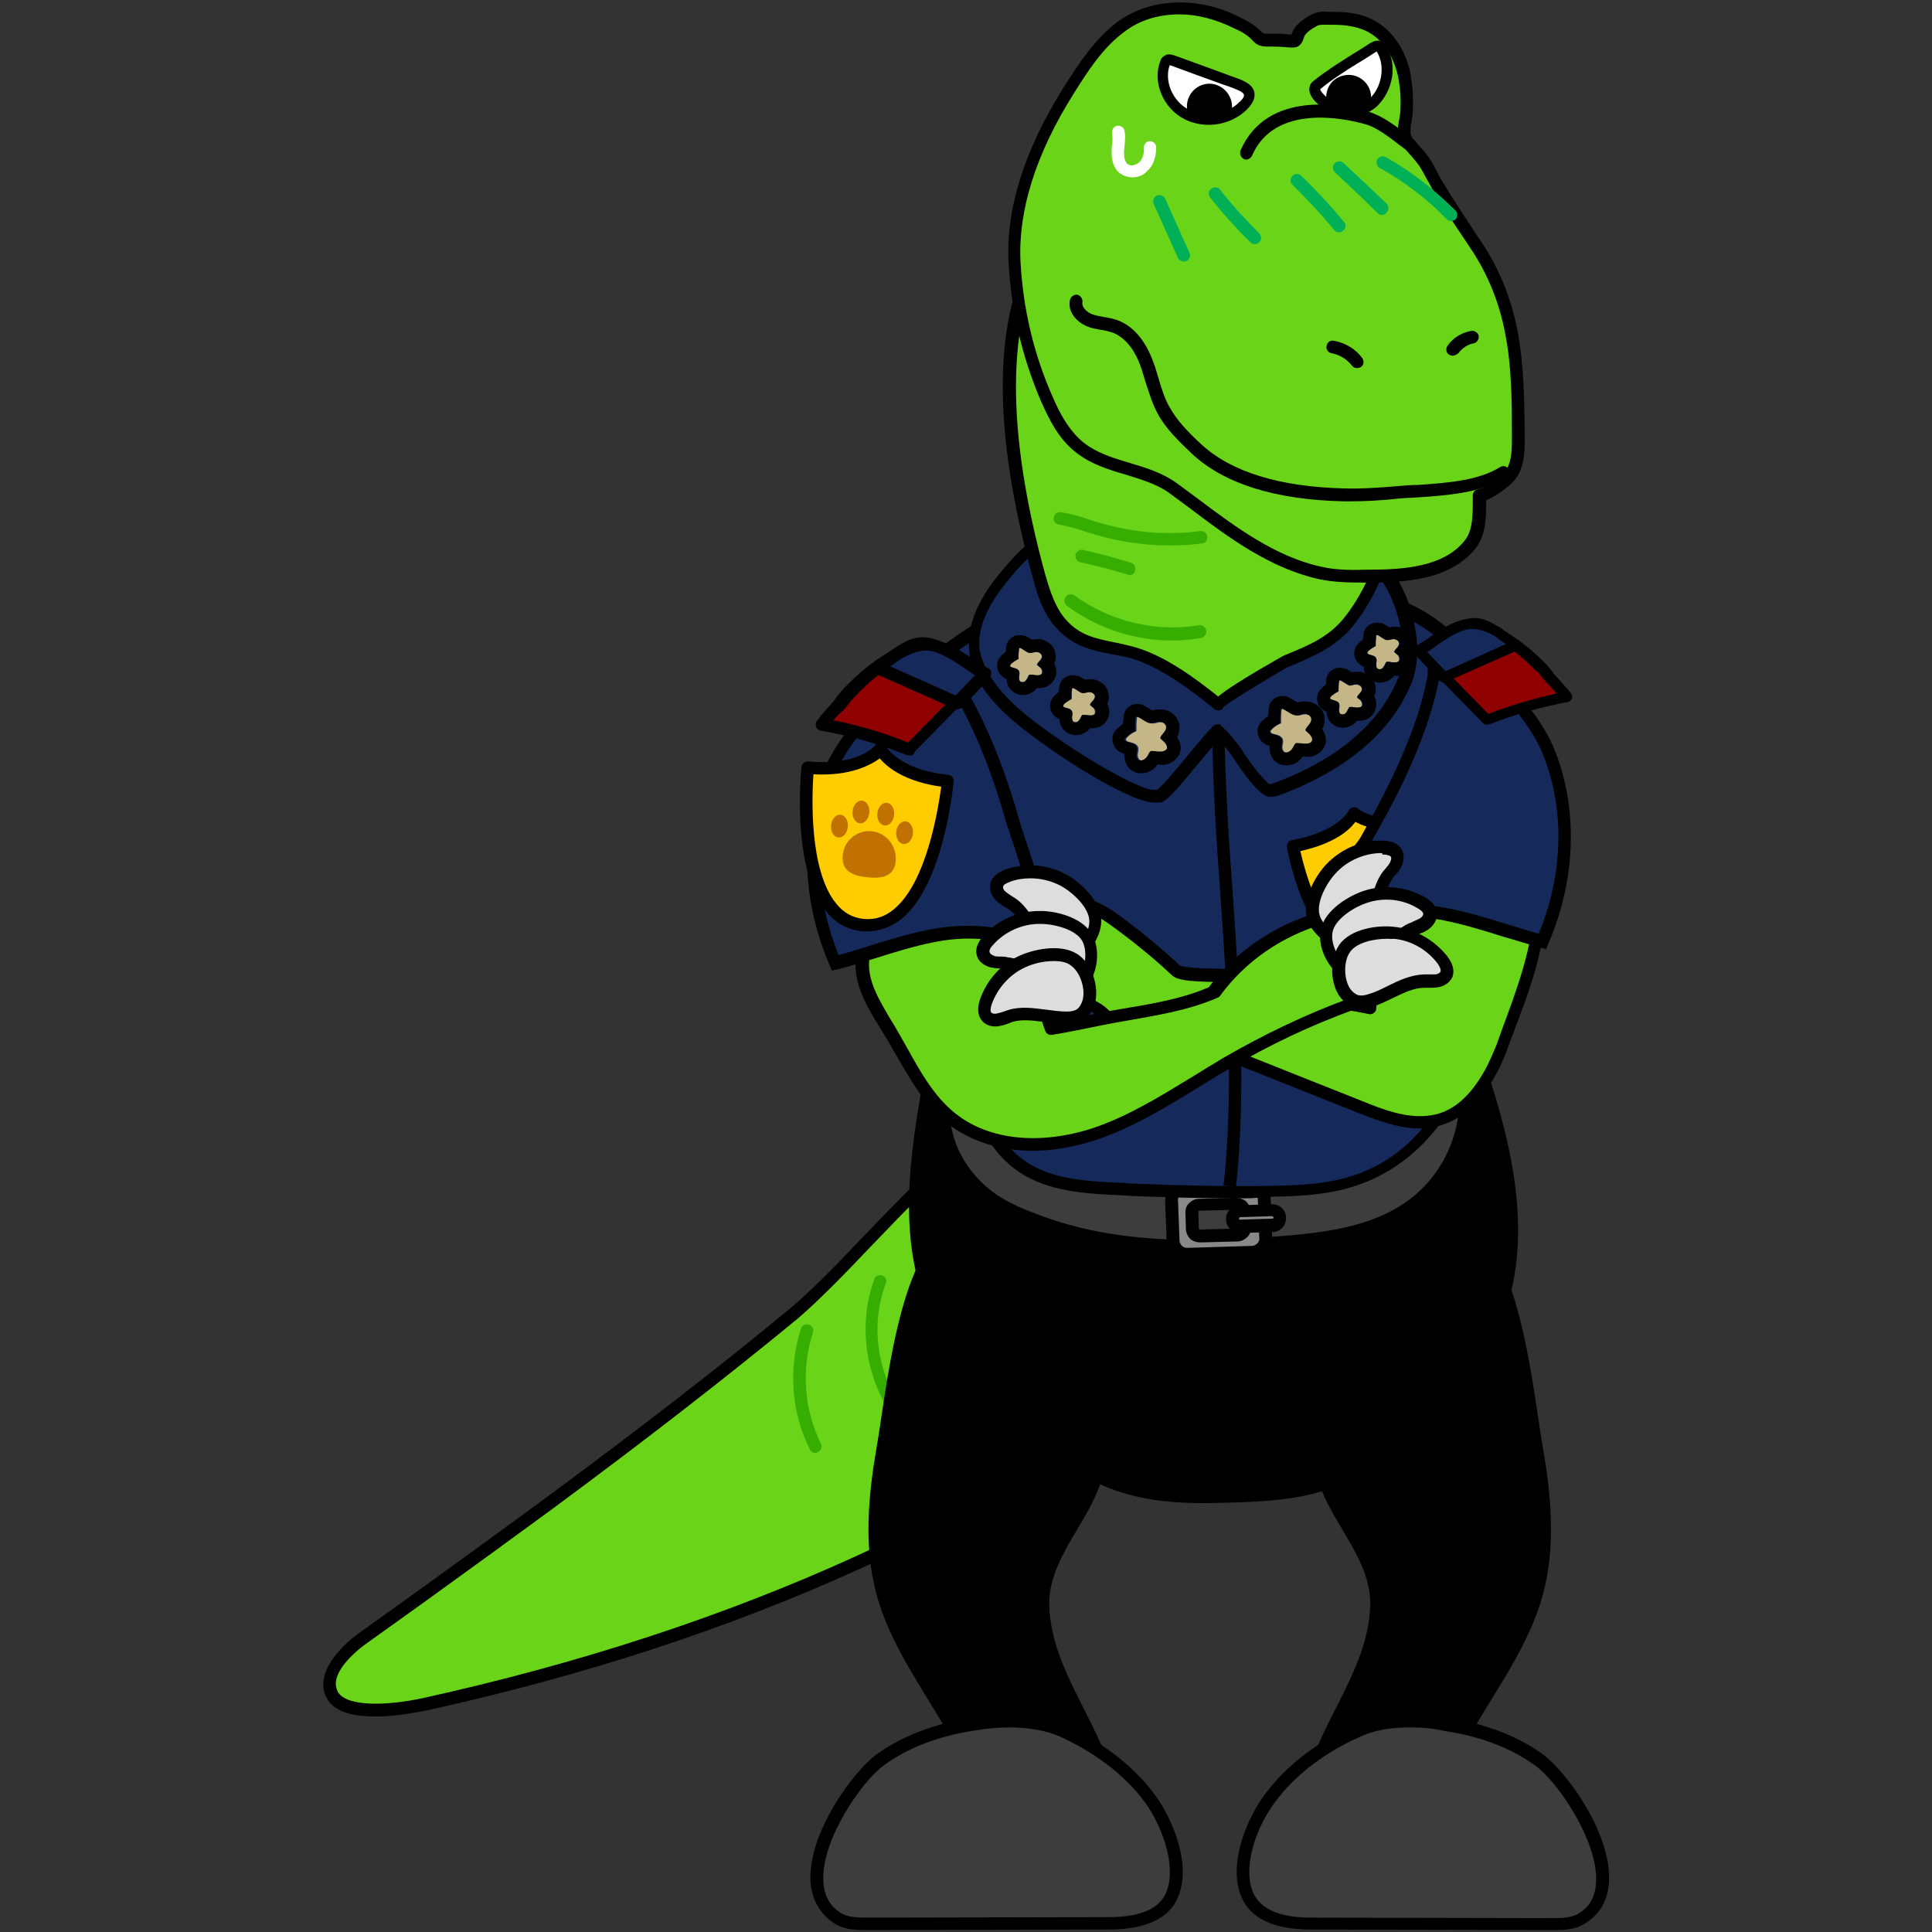 <?xml version="1.0" encoding="utf-8"?>
<!-- Generator: Adobe Illustrator 26.5.0, SVG Export Plug-In . SVG Version: 6.00 Build 0)  -->
<svg version="1.1" id="레이어_1" xmlns="http://www.w3.org/2000/svg" xmlns:xlink="http://www.w3.org/1999/xlink" x="0px"
	 y="0px" viewBox="0 0 390 390" style="enable-background:new 0 0 390 390;" xml:space="preserve">
<rect x="0" y="0" width="390" height="390" fill="#333333" stroke="none"/>
<g>
	<g>
		<g>
			<path style="fill:#6AD419;" d="M66.7,338.3c-0.4,1.4-0.4,2.9,0.5,4.2c2.9,4.3,14.3,2.5,18.3,1.6c57.5-12.7,113.6-35.5,159.2-72.7
				c3.1-2.5,6.2-5.2,7.6-8.9c1.4-3.5,0.9-7.5,0.2-11.2c-1.7-9.6-5-19.2-11.7-26.3c-26-28-61.4,24.2-80.9,40.3
				c-16.1,13.3-32.7,25.9-49.5,38.4c-8.4,6.2-16.8,12.3-25.3,18.4c-4.2,3-8.5,6.1-12.7,9.1C70.7,332.5,67.7,335.4,66.7,338.3z"/>
			<path d="M75.8,346.5c-4,0-7.9-0.7-9.6-3.3c-1-1.5-1.2-3.4-0.6-5.3l0,0c1-3.1,4-6.1,6.4-7.9c4.2-3,8.5-6.1,12.7-9.1
				c9.7-7,17.8-12.9,25.3-18.4c19.2-14.2,34.9-26.3,49.4-38.3c4.2-3.5,9.3-8.7,14.6-14.3c14.7-15.3,32.9-34.3,50.1-34.3
				c0.1,0,0.1,0,0.2,0c6.6,0,12.5,2.9,17.7,8.5c6,6.4,9.9,15.2,12,26.9c0.7,3.9,1.1,8.1-0.3,11.9c-1.5,3.9-4.6,6.7-8,9.5
				c-42.1,34.4-95.9,58.9-159.7,72.9C83.9,345.7,79.8,346.5,75.8,346.5z M224,218.1c-16.1,0-33.9,18.6-48.2,33.5
				c-5.4,5.7-10.6,11-14.8,14.6c-14.6,12-30.3,24.2-49.5,38.4c-7.5,5.5-15.6,11.4-25.3,18.4c-4.2,3-8.5,6.1-12.7,9.1
				c-2,1.5-4.7,4-5.5,6.5l0,0c-0.4,1.2-0.2,2.2,0.3,3.1c2,2.9,10,2.6,17,1.1c63.5-14,116.9-38.3,158.7-72.4c3.1-2.5,6-5,7.2-8.4
				c1.2-3.3,0.8-7,0.2-10.6c-2-11.2-5.7-19.6-11.3-25.6c-4.8-5.1-10-7.7-15.9-7.7C224.1,218.1,224.1,218.1,224,218.1z M66.7,338.3
				L66.7,338.3L66.7,338.3z"/>
		</g>
		<path style="fill:#35AE00;" d="M164.6,293.3c-0.5,0-0.9-0.2-1.1-0.7c-3.8-7.5-4.4-16.4-1.8-24.4c0.2-0.7,0.9-1,1.6-0.8
			c0.7,0.2,1,0.9,0.8,1.6c-2.4,7.4-1.8,15.5,1.6,22.4c0.3,0.6,0.1,1.4-0.6,1.7C164.9,293.3,164.7,293.3,164.6,293.3z"/>
		<path style="fill:#35AE00;" d="M182.6,288.2c-0.4,0-0.7-0.1-1-0.5c-6.7-8.1-8.7-19.7-5.1-29.5c0.2-0.6,1-1,1.6-0.7
			c0.7,0.2,1,1,0.7,1.6c-3.4,9-1.5,19.6,4.7,27c0.5,0.5,0.4,1.4-0.1,1.8C183.2,288.1,182.9,288.2,182.6,288.2z"/>
	</g>
	<path d="M187.5,264.9c3.3,7.7,8.8,14.3,14.8,20.1c5,4.9,10.5,9.3,16.5,12.9c8,4.8,17.2,5.7,26.3,5.5c7.9-0.2,18.9-0.3,26-4.1
		c5.9-3.1,11.2-7.2,16.1-11.7c5.8-5.3,11.3-11.2,14.7-18.2c7.7-15.6,4.4-34.2-0.9-50.8c-3.6-11.2-8.3-22.6-17.2-30.5
		c-6.9-6.2-15.9-9.7-24.9-11.9c-21.1-5.1-53.6-3.4-66.2,17.9c-4.7,8.1-5.6,19.9-7.2,28.9C183.2,236.9,181.8,251.6,187.5,264.9z"/>
	<g>
		<g>
			<path style="fill:#3D3D3D;" d="M208.1,246c15.4,6.2,32.2,6.2,48.3,5c12.6-0.9,27.2-2.2,35.1-14.6c3.7-5.7,5.4-13.2,3.4-19.9
				c-2-6.8-7.5-11.8-13.3-15.3c-12.8-7.6-27.9-9.1-42.5-8.7c-7.1,0.2-14.3,0.7-21.1,3c-9.4,3.1-23.4,12.1-26.7,22.9
				c-3.2,10.6,3,21,11.8,25.4C204.8,244.7,206.4,245.4,208.1,246z"/>
			<path d="M241.6,252.9c-11.2,0-22.9-1.3-34-5.7l0,0c-1.7-0.7-3.4-1.4-5-2.2c-8.9-4.5-16.1-15.1-12.5-26.9
				c3.6-11.8,18.8-20.9,27.5-23.8c7.3-2.4,15-2.9,21.5-3.1c11.7-0.3,28.8,0.4,43.2,8.9c5,3,11.5,8.2,13.8,16
				c2,6.6,0.6,14.4-3.6,20.9c-8.4,13.1-24.4,14.3-36.1,15.2C251.7,252.6,246.7,252.9,241.6,252.9z M208.6,244.8
				c15.6,6.3,32.9,6,47.8,4.9c11.7-0.9,26.4-2,34.1-14c3.8-5.9,5-13,3.2-18.8c-2.1-7-8.1-11.8-12.7-14.6
				c-13.8-8.2-30.5-8.8-41.8-8.5c-6.3,0.1-13.7,0.6-20.7,2.9c-8.8,2.9-22.8,11.7-25.9,22.1c-3.2,10.4,3.2,19.9,11.2,23.9
				C205.3,243.5,206.9,244.2,208.6,244.8L208.6,244.8z"/>
		</g>
		<g>
			<path style="fill:#898989;" d="M252.2,239.1l-13,0.4c-1.6,0.1-2.8,1.4-2.8,3l0.3,8c0.1,1.6,1.4,2.8,3,2.8l13-0.4
				c1.6-0.1,2.8-1.4,2.8-3l-0.3-8C255.2,240.3,253.8,239.1,252.2,239.1z M251.3,247.8c0,0.7-0.6,1.4-1.5,1.4l-7.4,0.2
				c-0.9,0-1.6-0.6-1.6-1.3l-0.1-3.6c0-0.7,0.6-1.4,1.5-1.4l7.4-0.2c0.9,0,1.6,0.6,1.6,1.3L251.3,247.8z"/>
			<path d="M239.6,254.5c-1.1,0-2.1-0.4-2.8-1.1c-0.8-0.7-1.3-1.8-1.3-2.9l-0.3-8c0-1.1,0.4-2.2,1.1-3c0.7-0.8,1.8-1.3,2.9-1.3
				l13-0.4l0,0c1.1,0,2.2,0.4,3,1.1c0.8,0.7,1.3,1.8,1.3,2.9l0.3,8c0,1.1-0.4,2.2-1.1,3c-0.7,0.8-1.8,1.3-2.9,1.3l-13,0.4
				C239.7,254.5,239.6,254.5,239.6,254.5z M252.3,240.4l-13,0.4c-0.4,0-0.8,0.2-1.1,0.5c-0.3,0.3-0.5,0.7-0.4,1.1l0.3,8
				c0,0.4,0.2,0.8,0.5,1.1c0.3,0.3,0.7,0.4,1.1,0.4l13-0.4c0.4,0,0.8-0.2,1.1-0.5c0.3-0.3,0.5-0.7,0.4-1.1l-0.3-8
				c0-0.4-0.2-0.8-0.5-1.1C253.1,240.5,252.7,240.4,252.3,240.4z M242.3,250.8c-0.7,0-1.4-0.2-1.9-0.6c-0.6-0.5-0.9-1.2-1-1.9
				l-0.1-3.6c0-0.7,0.2-1.3,0.7-1.8c0.5-0.5,1.2-0.9,2-0.9l7.4-0.2c0.7,0,1.4,0.2,2,0.6c0.6,0.5,0.9,1.2,1,1.9l0.1,3.6
				c0,0.7-0.2,1.3-0.7,1.8c-0.5,0.5-1.2,0.9-2,0.9l-7.4,0.2C242.4,250.8,242.4,250.8,242.3,250.8z M249.6,244.2L249.6,244.2
				l-7.4,0.2c-0.2,0-0.3,0.1-0.3,0.1l0.1,3.6c0,0,0.1,0.1,0.3,0.1l0,0l7.4-0.2c0.2,0,0.2-0.1,0.3-0.1l-0.1-3.6
				C249.8,244.3,249.8,244.2,249.6,244.2z M250,247.8L250,247.8L250,247.8L250,247.8z"/>
		</g>
		<g>
			<path style="fill:#898989;" d="M258.1,247.3l-9.1,0.3c-0.1,0-0.2-0.1-0.3-0.2l-0.1-2.6c0-0.1,0.1-0.2,0.2-0.3l9.1-0.3
				c0.1,0,0.2,0.1,0.3,0.2l0.1,2.6C258.4,247.2,258.2,247.3,258.1,247.3z"/>
			<path d="M250.3,248.9c-1.5,0-2.8-1.2-2.8-2.7c-0.1-1.6,1.2-2.9,2.7-2.9l6.5-0.2c1.6-0.1,2.9,1.2,2.9,2.7c0,0.7-0.2,1.5-0.7,2
				c-0.5,0.5-1.2,0.9-2,0.9l0,0l-6.5,0.2C250.3,248.9,250.3,248.9,250.3,248.9z M256.8,247.4L256.8,247.4L256.8,247.4z M256.8,245.5
				L256.8,245.5l-6.5,0.2c-0.1,0-0.2,0.1-0.2,0.3c0,0.1,0.2,0.3,0.3,0.2l6.5-0.2c0.1,0,0.2-0.1,0.2-0.3
				C257,245.7,256.9,245.5,256.8,245.5z"/>
		</g>
	</g>
	<g>
		<g>
			<path style="fill:#152A5A;" d="M288.5,228c6.5-7.9,10.1-18.7,12.7-29.2c1.3-5.1,1.6-10.4,1.2-15.6c-0.4-4.5-2-9.3-1.6-13.8
				c0.9-10.2,2.7-20-1.2-29.9c-4.9-12.3-17.5-19.3-30.3-19.4c-6.9,0-13.6-2.7-20.6-3.2c-8.2-0.5-16.4,0.1-24.4,1.9
				c-4.6,1-8.8,3.8-13.3,4.7c-4.3,0.8-7.5,0.1-11.7,2.6c-6.4,3.8-12.6,8.3-17.1,14.3c-6.2,8.2-3.9,24.2-2.2,33.7
				c2,11.1-0.2,22.2,5.5,32.6c4.8,8.8,10.3,17.2,16.6,25c6.4,8,16.3,8.1,26.1,8.5c9.1,0.5,18.3,0.6,27.4,0.5
				c4.9-0.1,9.8-0.2,14.5-1.3C278.1,237.6,284,233.4,288.5,228z"/>
			<path d="M249.7,241.9c-7.2,0-14.5-0.2-21.6-0.5l-1.4-0.1c-9.4-0.4-19.2-0.9-25.6-9c-6.2-7.7-11.8-16.2-16.7-25.2
				c-3.9-7.1-4.2-14.6-4.6-21.8c-0.2-3.7-0.4-7.5-1-11.2c-2.1-11.9-3.7-26.5,2.4-34.7c5.2-6.9,12.4-11.6,17.4-14.6
				c3.1-1.9,5.7-2.1,8.5-2.4c1.2-0.1,2.4-0.2,3.6-0.5c2.2-0.4,4.3-1.3,6.5-2.3c2.2-0.9,4.4-1.9,6.8-2.4c8.2-1.7,16.5-2.4,24.7-1.9
				c3.4,0.2,6.7,0.9,9.8,1.6c3.7,0.8,7.2,1.5,10.7,1.6c14.3,0.1,26.7,8,31.5,20.2c3.5,8.8,2.6,17.7,1.7,26.3
				c-0.1,1.4-0.3,2.8-0.4,4.2c-0.2,2.6,0.3,5.4,0.8,8.2c0.3,1.8,0.7,3.6,0.8,5.4c0.4,5.6,0,11-1.2,16c-2.3,9.3-5.9,21.1-13,29.7
				c-5.1,6.1-11.5,10.1-19.1,11.8c-4.9,1.1-9.8,1.2-14.8,1.3C253.6,241.9,251.7,241.9,249.7,241.9z M243.2,118
				c-6.2,0-12.5,0.7-18.7,2c-2.1,0.5-4.2,1.3-6.3,2.2c-2.2,1-4.6,2-7,2.4c-1.4,0.3-2.7,0.4-3.9,0.5c-2.5,0.2-4.7,0.4-7.4,2
				c-7.7,4.6-13,9-16.7,14c-6.2,8.2-3.1,26-2,32.7c0.7,3.9,0.9,7.8,1.1,11.5c0.4,7.2,0.7,14.1,4.3,20.7c4.8,8.8,10.4,17.2,16.5,24.8
				c5.8,7.2,14.5,7.6,23.8,8l1.4,0.1c9,0.4,18.3,0.6,27.4,0.5c4.9-0.1,9.6-0.2,14.2-1.2c7.2-1.6,13-5.2,17.7-11l0,0
				c6.8-8.2,10.2-19.7,12.5-28.7c1.2-4.8,1.6-9.9,1.1-15.2c-0.1-1.7-0.4-3.4-0.8-5.2c-0.5-2.9-1.1-5.9-0.8-8.8
				c0.1-1.4,0.3-2.8,0.4-4.2c0.9-8.7,1.7-16.8-1.6-25.1c-4.5-11.2-15.9-18.5-29.2-18.6c-3.8,0-7.6-0.9-11.2-1.6
				c-3.1-0.7-6.3-1.4-9.5-1.6C246.8,118.1,245,118,243.2,118z"/>
		</g>
		<path d="M249.5,239.6l-2.5-0.3c2.1-19.2,0.7-39-0.6-58c-0.8-11.1-1.6-22.6-1.7-33.9l2.5,0c0.1,11.2,0.9,22.7,1.7,33.8
			C250.2,200.3,251.6,220.1,249.5,239.6z"/>
		<g>
			<g>
				<path style="fill:#FFCC00;" d="M287.2,166c-10.2,1.9-13.8-1.7-13.8-1.7s-2.1,4.7-12.3,6.6c0,0,4.4,24.6,17.6,22.1
					C292,190.5,287.2,166,287.2,166z"/>
				<path d="M276.8,194.4c-2.2,0-4.3-0.7-6.2-2c-8-5.5-10.7-20.7-10.8-21.3c-0.1-0.7,0.3-1.4,1-1.5c9.2-1.7,11.4-5.8,11.4-5.9
					c0.2-0.4,0.5-0.6,0.9-0.7c0.4-0.1,0.8,0,1.1,0.3c0,0,3.5,3.1,12.7,1.4c0.7-0.1,1.4,0.3,1.5,1c0.1,0.6,3,15.8-2.5,23.8
					c-1.7,2.5-4.1,4.1-7.1,4.7C278.2,194.3,277.5,194.4,276.8,194.4z M262.5,171.8c0.8,3.6,3.6,14.4,9.5,18.4c2,1.4,4.1,1.8,6.4,1.4
					c2.3-0.4,4.1-1.6,5.4-3.6c4-5.9,2.8-17,2.3-20.7c-6.8,1-10.7-0.4-12.5-1.4C272.4,167.6,269.3,170.3,262.5,171.8z"/>
			</g>
			<g>
				<g>
					<path style="fill:#FFCC00;" d="M281.6,181.3c0.5,2.5-1.6,3.5-4.4,4c-2.7,0.5-5,0.3-5.5-2.1c-0.5-2.5,1.4-4.9,4.1-5.4
						C278.6,177.2,281.2,178.8,281.6,181.3z"/>
					<path d="M275.1,186.7c-0.7,0-1.2-0.1-1.8-0.2c-1.5-0.5-2.5-1.5-2.8-3.2c-0.6-3.1,1.7-6.2,5.1-6.9c1.6-0.3,3.3,0,4.6,0.8
						c1.4,0.9,2.3,2.2,2.6,3.7c0.5,2.9-1.3,4.7-5.4,5.4C276.6,186.6,275.8,186.7,275.1,186.7z M276.9,178.9c-0.2,0-0.5,0-0.8,0.1
						c-2,0.4-3.4,2.1-3.1,3.9c0.1,0.8,0.5,1,1,1.2c0.7,0.2,1.7,0.2,3-0.1c3.7-0.7,3.5-1.9,3.4-2.5c-0.1-0.8-0.7-1.5-1.4-2
						C278.3,179.1,277.6,178.9,276.9,178.9z"/>
				</g>
				<g>
					<g>
						
							<ellipse transform="matrix(0.983 -0.182 0.182 0.983 -28.012 52.161)" style="fill:#FFCC00;" cx="269.7" cy="178.4" rx="1.6" ry="1.9"/>
						<path d="M269.8,181.6c-0.6,0-1.2-0.2-1.8-0.6c-0.6-0.5-1-1.2-1.2-2c-0.3-1.7,0.7-3.4,2.3-3.6c0.8-0.1,1.6,0.1,2.3,0.6
							c0.6,0.5,1,1.2,1.2,2l0,0c0.3,1.7-0.7,3.4-2.3,3.6C270.1,181.6,270,181.6,269.8,181.6z M269.7,177.9c-0.2,0-0.4,0.2-0.4,0.6
							c0,0.2,0.1,0.4,0.2,0.5c0.3,0,0.5-0.2,0.4-0.6l0,0C270,178.2,269.9,178,269.7,177.9C269.8,177.9,269.8,177.9,269.7,177.9z"/>
					</g>
					<g>
						
							<ellipse transform="matrix(0.983 -0.182 0.182 0.983 -27.398 54.342)" style="fill:#FFCC00;" cx="281.9" cy="176.2" rx="1.6" ry="1.9"/>
						<path d="M282,179.4c-0.6,0-1.2-0.2-1.8-0.6c-0.6-0.5-1-1.2-1.2-2c-0.3-1.7,0.7-3.4,2.3-3.6c0.8-0.1,1.6,0.1,2.3,0.6
							c0.6,0.5,1,1.2,1.2,2l0,0c0.3,1.7-0.7,3.4-2.3,3.6C282.3,179.4,282.1,179.4,282,179.4z M281.9,175.6c-0.2,0-0.4,0.2-0.4,0.6
							c0,0.2,0.1,0.4,0.2,0.5c0.3,0,0.5-0.2,0.4-0.6l0,0C282.2,175.9,282.1,175.8,281.9,175.6C281.9,175.7,281.9,175.6,281.9,175.6z
							"/>
					</g>
				</g>
				<g>
					<g>
						
							<ellipse transform="matrix(0.983 -0.182 0.182 0.983 -27.352 52.705)" style="fill:#FFCC00;" cx="273" cy="175.1" rx="1.6" ry="1.9"/>
						<path d="M273.1,178.3c-0.6,0-1.2-0.2-1.8-0.6c-0.6-0.5-1-1.2-1.2-2c-0.1-0.8,0-1.6,0.4-2.3c0.4-0.7,1.1-1.2,1.9-1.4
							c0.8-0.1,1.6,0.1,2.3,0.6c0.6,0.5,1,1.2,1.2,2c0.3,1.7-0.7,3.4-2.3,3.6C273.4,178.3,273.3,178.3,273.1,178.3z M273.1,174.6
							l-0.4,0.1c-0.1,0.1-0.1,0.3-0.1,0.5c0,0.2,0.1,0.4,0.2,0.5c0.3,0,0.5-0.2,0.4-0.6C273.3,174.9,273.2,174.7,273.1,174.6z"/>
					</g>
					<g>
						
							<ellipse transform="matrix(0.983 -0.182 0.182 0.983 -27.12 53.529)" style="fill:#FFCC00;" cx="277.6" cy="174.3" rx="1.6" ry="1.9"/>
						<path d="M277.7,177.4c-0.6,0-1.2-0.2-1.8-0.6c-0.6-0.5-1-1.2-1.2-2c-0.1-0.8,0-1.6,0.4-2.3c0.4-0.7,1.1-1.2,1.9-1.4
							c0.7-0.1,1.5,0,2.1,0.5c0.7,0.5,1.2,1.2,1.4,2.1c0.3,1.7-0.7,3.4-2.3,3.6C278,177.4,277.9,177.4,277.7,177.4z M277.7,173.7
							l-0.3,0.1c-0.1,0.1-0.1,0.4-0.1,0.5c0,0.2,0.1,0.4,0.2,0.5c0.3,0,0.5-0.2,0.4-0.6C277.9,174,277.8,173.8,277.7,173.7z"/>
					</g>
				</g>
			</g>
		</g>
	</g>
	<g>
		<path style="fill:#6AD419;" d="M300.9,216.7c1-1.8,1.8-3.6,2.4-5.4c3.5-9.5,7.1-18.2,7.8-28.5c0.2-3.5,0.1-7.2-1.8-10.2
			c-5.1-7.9-20.4-7.4-25.7,0c-2.1,3-3,6.6-3.8,10.1c-1.5,6.8-2.6,13.7-3.2,20.6c-6.5-1.4-12.9-1.4-19-3.8c-3.1-1.2-6.4-2-9.7-2.6
			c-1.9-0.4-9.1,0-10.4-1.2c-3.8-3.5-7.9-6.8-12-9.9c-2.7-2-5.9-4-9.1-3.4c0,4.5,0,9.3,0,13.8c0,1.4,0,2.9,0.8,4
			c1,1.5,2.9,2.1,4.5,3.1c2.4,1.6,3.8,4.4,6.4,5.6c2.7,1.2,5.9,0.4,8.9,0.5c3.2,0.1,6.2,1.3,9.2,2.5c9.5,3.8,18.9,7.6,28.4,11.3
			c4.8,1.9,9.9,3.9,15,3C294.6,225.4,298.3,221.3,300.9,216.7z"/>
		<path d="M286.7,227.8c-4.6,0-9.1-1.8-12.9-3.3l-28.4-11.3c-2.8-1.1-5.7-2.3-8.8-2.4c-0.9,0-1.8,0-2.7,0.1
			c-2.2,0.1-4.5,0.3-6.7-0.7c-1.7-0.8-2.9-2.1-4-3.3c-0.8-0.9-1.6-1.7-2.5-2.4c-0.4-0.3-0.9-0.5-1.4-0.8c-1.2-0.6-2.5-1.3-3.4-2.7
			c-1-1.5-1-3.4-1-4.7v-13.8c0-0.6,0.4-1.1,1.1-1.2c3.7-0.6,7.1,1.4,10.1,3.6c4.2,3.1,8.3,6.5,12.1,10c0.7,0.4,4.4,0.6,6.2,0.6
			c1.5,0,2.8,0.1,3.5,0.2c3,0.5,6.5,1.3,10,2.7c3.7,1.5,7.6,2,11.6,2.6c1.9,0.2,3.9,0.5,5.8,0.9c0.7-6.5,1.7-13,3.1-19.4
			c0.8-3.6,1.7-7.4,4-10.6c2.8-4,8.4-6.4,14.6-6.3c5.7,0.1,10.7,2.5,13.2,6.3c2.2,3.3,2.2,7.4,2,11c-0.6,9.5-3.6,17.5-6.9,26.1
			l-1,2.7c-0.7,2-1.6,3.9-2.5,5.5l0,0c-3.3,6-7.5,9.4-12.4,10.3C288.6,227.8,287.7,227.8,286.7,227.8z M236.3,208.3
			c0.1,0,0.3,0,0.5,0c3.5,0.1,6.7,1.4,9.6,2.6l28.4,11.3c4.2,1.7,9.4,3.8,14.3,2.9c4.2-0.7,7.7-3.8,10.6-9l0,0
			c0.9-1.6,1.6-3.3,2.4-5.2l1-2.8c3.1-8.4,6.1-16.3,6.7-25.4c0.2-3.1,0.2-6.7-1.6-9.4c-2-3.1-6.2-5-11.1-5.1
			c-5.3-0.2-10.2,1.9-12.5,5.2c-2,2.8-2.9,6.3-3.6,9.7c-1.5,6.7-2.6,13.6-3.2,20.5c0,0.4-0.2,0.7-0.5,0.9c-0.3,0.2-0.7,0.3-1,0.2
			c-2.4-0.5-4.7-0.9-7-1.1c-4-0.5-8.2-1.1-12.2-2.7c-3.3-1.3-6.6-2-9.5-2.5c-0.6-0.1-1.8-0.1-3.1-0.2c-4.2-0.1-6.8-0.3-7.9-1.3
			c-3.7-3.5-7.8-6.8-11.9-9.8c-2.3-1.7-4.7-3.2-7.1-3.2v12.7c0,1.4,0,2.5,0.6,3.4c0.5,0.8,1.5,1.2,2.5,1.8c0.6,0.3,1.1,0.6,1.6,0.9
			c1.2,0.8,2.1,1.8,3,2.7c1,1.1,2,2.2,3.2,2.7c1.6,0.7,3.5,0.6,5.5,0.5C234.6,208.4,235.5,208.3,236.3,208.3z M300.9,216.7
			L300.9,216.7L300.9,216.7z"/>
	</g>
	<g>
		<path style="fill:#152A5A;" d="M313,152.5c4.6,12,3.5,25.8-1.6,37.6c-6.7-1.8-13.2-4.4-20.1-5.6c-7.1-1.3-13.6-0.6-20.2,2.2
			c-1.1,0.5-0.3-9.6,0.1-10.4c1.2-2.6,3.5-4.8,5-7.4c4.4-7.7,8.5-15.7,11.2-24.1c0.8-2.6,1.5-5.2,2.1-7.9c0.3-1.4,0.1-5.6,1.4-6.5
			c3-2.4,9.1,4.7,10.9,6.4C306.2,141.2,310.7,146.6,313,152.5z"/>
		<path d="M312.1,191.6l-1.1-0.3c-2.5-0.7-5-1.5-7.5-2.2c-4.1-1.3-8.3-2.6-12.5-3.4c-6.8-1.2-13.2-0.6-19.5,2.1
			c-0.6,0.2-1.2,0.1-1.6-0.3c-1.5-1.6-0.1-11.3,0.1-11.7c0.7-1.6,1.8-3,2.9-4.4c0.8-1,1.6-2,2.1-3c3.6-6.4,8.1-14.8,11.1-23.9
			c0.9-2.7,1.5-5.3,2-7.7c0.1-0.4,0.1-0.9,0.1-1.6c0.2-2.7,0.4-4.8,1.7-5.7c3.5-2.8,8.9,2.7,11.8,5.7c0.3,0.3,0.6,0.6,0.8,0.8
			c5.9,5.7,9.7,11,11.6,16.1c4.5,11.8,3.9,25.9-1.6,38.5L312.1,191.6z M284.6,182.6c2.2,0,4.6,0.2,6.9,0.6c4.4,0.8,8.7,2.1,12.8,3.4
			c2.1,0.6,4.2,1.3,6.3,1.9c4.9-11.8,5.3-24.7,1.1-35.6l0,0c-1.8-4.8-5.4-9.7-11-15.2c-0.2-0.2-0.5-0.5-0.9-0.9
			c-4.4-4.5-7.2-6.4-8.4-5.5c-0.5,0.4-0.6,2.9-0.7,3.9c-0.1,0.7-0.1,1.4-0.2,1.9c-0.5,2.6-1.2,5.3-2.1,8c-3,9.3-7.6,17.9-11.3,24.3
			c-0.7,1.2-1.5,2.3-2.4,3.4c-1,1.3-2,2.5-2.6,3.9c-0.2,0.8-0.7,5.9-0.5,8.2C276,183.4,280.3,182.6,284.6,182.6z"/>
	</g>
	<g>
		<g>
			<g>
				<path style="fill:#6AD419;" d="M273.4,202.5c-8.9,3.2-17.5,7.3-25.7,12c-8.7,5.1-17.1,11.1-26.7,14.3c-9.6,3.2-21,3.2-28.9-3.1
					c-5.7-4.5-8.8-11.6-12.5-17.8c-2.7-4.6-6.1-9.4-5.4-14.7c0.3-2,0.7-5.9,2.4-6.9c3.5-2.2,7-4.3,11-5.5c3.9-1.1,8.3-1.1,12,0.7
					c4.4,2.3,7,7,8.5,11.7c1.5,4.7,2.1,9.7,3.8,14.4c4.8-0.8,9.9-2,14.7-2.8c6.2-1,12.6-2.1,18.4-4.6c5.4-7.2,13-12.5,21.6-15
					c0.8-0.2,1.7-0.4,2.5-0.1c0.8,0.3,1.3,1,1.8,1.6C273.6,191,273.1,197.5,273.4,202.5z"/>
				<path d="M208.5,232.3c-6.6,0-12.6-1.9-17.2-5.5c-4.7-3.7-7.6-9-10.5-14c-0.8-1.4-1.6-2.8-2.4-4.1l-0.8-1.3
					c-2.6-4.2-5.5-9-4.8-14.3l0-0.2c0.4-3.1,1-6.4,3-7.6c3.4-2.2,7.1-4.4,11.3-5.6c4.7-1.4,9.3-1,12.9,0.8c4.1,2.1,7.2,6.4,9.2,12.5
					c0.7,2.2,1.2,4.4,1.7,6.5c0.5,2.2,1,4.6,1.7,6.8c2-0.4,4.1-0.8,6.2-1.2c2.5-0.5,5-1,7.4-1.4c6-1,12.2-2,17.8-4.4
					c5.5-7.3,13.3-12.6,22.1-15.1c1-0.3,2.1-0.5,3.2-0.1c1.1,0.4,1.8,1.2,2.4,2.1c2.5,3.7,2.6,8.9,2.7,13.6c0,0.9,0,1.9,0.1,2.7
					c0,0.6-0.3,1.1-0.9,1.2c-8.8,3.2-17.4,7.2-25.4,12c-2.1,1.2-4.2,2.5-6.3,3.8c-6.5,4-13.2,8.1-20.6,10.6
					C217,231.5,212.6,232.3,208.5,232.3z M192.9,181.4c-1.6,0-3.3,0.2-5,0.7c-3.9,1.1-7.4,3.2-10.6,5.3c-1.1,0.7-1.6,4.3-1.8,5.8
					l0,0.2c-0.6,4.4,2,8.5,4.4,12.6l0.8,1.3c0.8,1.4,1.6,2.8,2.4,4.2c2.7,4.9,5.5,9.9,9.8,13.3c6.8,5.4,17.1,6.4,27.8,2.9
					c7.1-2.4,13.7-6.5,20.1-10.4c2.1-1.3,4.2-2.6,6.4-3.9c8-4.6,16.3-8.6,25-11.8c0-0.6,0-1.2,0-1.9c-0.1-4.2-0.2-9.1-2.2-12.2
					c-0.4-0.5-0.7-1-1.1-1.2c-0.4-0.2-1.1,0-1.7,0.2c-8.3,2.4-15.8,7.5-20.9,14.5c-0.1,0.2-0.3,0.3-0.5,0.4
					c-6,2.6-12.5,3.6-18.7,4.7c-2.4,0.4-4.9,0.9-7.3,1.4c-2.5,0.5-5,1-7.4,1.4c-0.6,0.1-1.2-0.2-1.4-0.8c-1-2.6-1.6-5.4-2.2-8.1
					c-0.5-2.1-1-4.3-1.6-6.4c-1.2-3.7-3.5-8.7-7.9-11C197.1,181.8,195.1,181.4,192.9,181.4z"/>
			</g>
			<g>
				<path style="fill:#DDDDDD;" d="M268.7,175.3c2.6-2.8,6.5-4.4,10.3-4.4c1,0,2.2,0.2,2.7,1.1c0.4,0.7,0.2,1.7-0.1,2.4
					c-0.4,0.7-1,1.4-1.5,2c-2.3,3.1-2.1,7.4-3.6,11c-0.3,0.8-0.7,1.6-1.5,2.2c-0.7,0.6-1.6,0.8-2.5,0.8c-2.9,0.1-6.5-2.5-7.5-5.3
					C264.1,182,266.6,177.6,268.7,175.3z"/>
				<path d="M272.4,191.8c-3.4,0-7.4-2.9-8.5-6.2c-1.2-3.9,1.6-8.8,3.9-11.2c2.9-3,7.1-4.9,11.3-4.7c1.9,0,3.1,0.6,3.8,1.7
					c0.6,1,0.6,2.4-0.1,3.7c-0.3,0.6-0.7,1.1-1.1,1.5c-0.2,0.2-0.4,0.4-0.5,0.6c-1.2,1.7-1.7,3.8-2.2,6.1c-0.3,1.5-0.6,3.1-1.2,4.6
					c-0.3,0.8-0.9,1.9-1.9,2.7c-0.9,0.7-2,1-3.2,1.1C272.5,191.8,272.5,191.8,272.4,191.8z M278.9,172.2c-3.4,0-6.9,1.5-9.2,4l0,0
					c-1.9,2-4.1,6-3.3,8.6c0.7,2.3,3.8,4.5,6.2,4.5c0.5,0,1.2-0.1,1.8-0.5c0.4-0.3,0.7-0.8,1.1-1.6c0.5-1.3,0.8-2.7,1.1-4.2
					c0.5-2.5,1-5,2.6-7.1c0.2-0.2,0.4-0.5,0.6-0.7c0.3-0.4,0.6-0.7,0.8-1.1c0.2-0.4,0.3-0.9,0.2-1.1c-0.2-0.3-0.8-0.5-1.7-0.5
					C279,172.2,278.9,172.2,278.9,172.2z M268.7,175.3L268.7,175.3L268.7,175.3z"/>
			</g>
			<g>
				<path style="fill:#DDDDDD;" d="M275.7,181c3.7-1.2,7.8-0.7,11.2,1.2c0.9,0.5,1.8,1.3,1.9,2.3c0,0.9-0.6,1.6-1.3,2
					c-0.7,0.4-1.5,0.7-2.3,1c-3.5,1.6-5.5,5.4-8.5,7.9c-0.7,0.6-1.5,1.1-2.3,1.2c-0.9,0.1-1.8-0.1-2.6-0.5c-2.6-1.3-4.5-5.4-3.9-8.3
					C268.4,184.6,272.8,181.9,275.7,181z"/>
				<path d="M273.8,198c-0.9,0-1.7-0.2-2.6-0.7c-3.1-1.6-5.3-6.2-4.6-9.6c0.8-4,5.7-6.9,8.8-7.9c4-1.3,8.5-0.8,12.2,1.3
					c1.6,0.9,2.5,2.1,2.5,3.4c0,1.2-0.7,2.4-1.9,3.2c-0.6,0.4-1.1,0.6-1.7,0.8c-0.2,0.1-0.5,0.2-0.7,0.3c-1.9,0.9-3.4,2.5-4.9,4.3
					c-1,1.2-2.1,2.4-3.3,3.4c-0.6,0.5-1.7,1.3-2.9,1.5C274.3,198,274,198,273.8,198z M279.9,181.6c-1.3,0-2.6,0.2-3.8,0.6l0,0
					c-2.6,0.8-6.5,3.2-7.1,5.9c-0.5,2.4,1.2,5.8,3.2,6.9c0.5,0.2,1.1,0.5,1.8,0.4c0.5-0.1,1-0.4,1.7-0.9c1.1-0.9,2-2,3-3.1
					c1.6-1.9,3.3-3.9,5.7-5c0.3-0.1,0.6-0.2,0.9-0.4c0.5-0.2,0.9-0.4,1.3-0.6c0.4-0.2,0.7-0.6,0.7-0.9c0-0.4-0.5-0.8-1.2-1.2
					C284.3,182.2,282.1,181.6,279.9,181.6z M275.7,181L275.7,181L275.7,181z"/>
			</g>
			<g>
				<path style="fill:#DDDDDD;" d="M281.4,188.3c3.8,0.4,7.5,2.4,9.8,5.5c0.6,0.8,1.2,1.9,0.8,2.9c-0.3,0.8-1.2,1.2-2,1.4
					s-1.7,0-2.5,0c-3.9,0.1-7.2,2.8-10.9,3.9c-0.9,0.2-1.7,0.4-2.6,0.2c-0.9-0.2-1.6-0.8-2.2-1.5c-1.9-2.2-2-6.7-0.3-9.1
					C273.3,188.7,278.4,188,281.4,188.3z"/>
				<path d="M274.8,203.5c-0.4,0-0.8,0-1.2-0.1c-1-0.2-2-0.9-2.9-1.9c-2.2-2.7-2.4-7.7-0.4-10.7c2.3-3.4,8-4.1,11.2-3.7
					c4.2,0.4,8.1,2.7,10.7,6c1.4,1.9,1.3,3.2,1,4.1c-0.5,1.1-1.6,1.9-3,2.1c-0.7,0.1-1.3,0.1-1.9,0.1c-0.3,0-0.5,0-0.8,0
					c-2.1,0-4.1,1-6.2,2c-1.4,0.7-2.9,1.4-4.4,1.9C276.4,203.4,275.6,203.5,274.8,203.5z M280.1,189.5c-2.7,0-6.2,0.7-7.6,2.7
					c-1.4,2-1.2,5.8,0.2,7.6c0.3,0.4,0.9,0.9,1.5,1.1c0.5,0.1,1.1,0.1,2-0.2c1.4-0.4,2.6-1,4-1.7c2.2-1.1,4.6-2.2,7.2-2.3
					c0.3,0,0.6,0,1,0c0.5,0,1,0,1.4,0c0.5-0.1,0.9-0.3,1-0.6c0.1-0.3-0.1-0.9-0.6-1.6c-2.1-2.8-5.4-4.7-8.9-5l0,0
					C280.9,189.6,280.5,189.5,280.1,189.5z"/>
			</g>
		</g>
		<g>
			<path style="fill:#152A5A;" d="M167,156.8c-4.6,12-3.5,25.8,1.6,37.6c6.7-1.8,13.2-4.4,20.1-5.6c7.1-1.3,13.6-0.6,20.2,2.2
				c3.1-5-2.9-19.5-4.4-25c-2.5-9-5.7-17.9-10.4-26c-2.5-4.4-2.9-6.9-7.6-5.1c-3,1.1-5.9,4.2-8.1,6.4
				C173.8,145.5,169.2,150.8,167,156.8z"/>
			<path d="M167.9,195.9l-0.4-1c-5.5-12.7-6.1-26.8-1.6-38.5l0,0c2-5.1,5.8-10.4,11.6-16.1l0.8-0.7c2.2-2.1,4.9-4.8,7.7-5.9
				c5.1-1.9,6.5,0.7,8.2,4c0.3,0.5,0.6,1.1,1,1.7c4.2,7.4,7.6,15.7,10.6,26.3c0.3,1.1,0.8,2.5,1.3,4.1c2.5,7.3,5.8,17.3,3,21.9
				l-0.6,0.9l-1-0.4c-6.3-2.7-12.7-3.4-19.5-2.1c-4.2,0.8-8.4,2.1-12.5,3.4c-2.4,0.7-5,1.6-7.5,2.2L167.9,195.9z M168.2,157.2
				c-4.1,10.9-3.7,23.8,1.1,35.6c2.1-0.6,4.2-1.2,6.3-1.9c4.1-1.3,8.4-2.6,12.8-3.4c6.9-1.2,13.4-0.7,19.8,1.8
				c1.2-4.2-1.8-13.2-3.6-18.8c-0.6-1.7-1-3.1-1.4-4.2c-2.9-10.3-6.2-18.5-10.3-25.7c-0.4-0.6-0.7-1.2-1-1.8
				c-1.7-3.2-2.1-3.9-5.1-2.8c-2.4,0.9-4.9,3.3-6.9,5.3l-0.8,0.8C173.6,147.5,170,152.4,168.2,157.2L168.2,157.2z"/>
		</g>
		<g>
			<g>
				<path style="fill:#FFCC00;" d="M191.3,157.6c-11-1.1-13.6-6.5-13.6-6.5s-3.6,4.9-14.6,3.8c0,0-3.1,30.4,11.2,31.8
					S191.3,157.6,191.3,157.6z"/>
				<path d="M175.2,188c-0.4,0-0.7,0-1.1,0c-2.9-0.3-5.4-1.6-7.3-4c-7.1-8.6-5.1-28.4-5-29.2c0.1-0.7,0.7-1.2,1.4-1.1
					c10,1,13.5-3.2,13.5-3.3c0.3-0.4,0.7-0.5,1.1-0.5c0.4,0,0.8,0.3,1,0.7c0,0,2.6,4.8,12.6,5.8c0.7,0.1,1.2,0.7,1.1,1.4
					c-0.1,0.8-1.9,20.6-10.5,27.7C179.9,187.1,177.6,188,175.2,188z M164.2,156.3c-0.3,4.4-0.9,19.4,4.6,26.1
					c1.5,1.9,3.4,2.9,5.6,3.1c2.2,0.2,4.2-0.4,6.1-2c6.6-5.5,8.9-20.3,9.5-24.7c-7.3-1-10.9-3.9-12.4-5.7
					C175.6,154.5,171.6,156.7,164.2,156.3z"/>
			</g>
			<g>
				<path style="fill:#C17100;" d="M180.8,173.9c-0.3,3-2.7,3.5-5.7,3.2c-2.9-0.3-5.2-1.2-5-4.3s2.9-5.3,5.9-5
					C178.9,168.1,181.1,170.8,180.8,173.9z"/>
				<g>
					
						<ellipse transform="matrix(9.587996e-02 -0.995 0.995 9.587996e-02 -12.665 319.427)" style="fill:#C17100;" cx="169.5" cy="166.7" rx="2.3" ry="1.7"/>
					
						<ellipse transform="matrix(9.587996e-02 -0.995 0.995 9.587996e-02 -2.07 333.671)" style="fill:#C17100;" cx="182.6" cy="168" rx="2.3" ry="1.7"/>
				</g>
				<g>
					
						<ellipse transform="matrix(9.587996e-02 -0.995 0.995 9.587996e-02 -5.865 321.236)" style="fill:#C17100;" cx="173.9" cy="163.8" rx="2.3" ry="1.7"/>
					
						<ellipse transform="matrix(9.587996e-02 -0.995 0.995 9.587996e-02 -1.837 326.6)" style="fill:#C17100;" cx="178.9" cy="164.3" rx="2.3" ry="1.7"/>
				</g>
			</g>
		</g>
	</g>
	<g>
		<g>
			<path style="fill:#152A5A;" d="M208.7,147.1c5.9,4.4,14.7,10.2,21.1,12.7c1.3,0.5,2.7,1,4.1,0.8c1.7-0.3,11.6-13.6,12.1-13.1
				c4,3.6,5.4,7.6,9.2,11.3c0.3,0.3,0.7,0.6,1.1,0.7c0.5,0.1,1.1,0,1.6-0.2c10.6-3.9,21.2-10.7,25.8-21.6c2.7-6.5,0.3-16.5-3.7-21.9
				c-5.5-7.4-15.2-10.5-24.3-11.7c-10-1.4-20.2-1.4-30.2-0.2c-11.2,1.3-16.4,4.6-23.4,13.7C192.3,130,197.4,138.7,208.7,147.1z"/>
			<path d="M233.1,162c-1.4,0-2.7-0.5-3.8-0.9c-6.6-2.6-15.7-8.6-21.4-12.9l0,0c-7.6-5.7-11.5-10.8-12.2-16.3
				c-0.6-4.8,1.1-9.7,5.2-15c7.4-9.5,13.1-12.8,24.3-14.2c10.3-1.2,20.6-1.1,30.5,0.2c12.1,1.7,20.3,5.7,25.2,12.2
				c4.2,5.6,6.9,16.1,3.9,23.1c-5.1,12.2-17.2,18.9-26.5,22.3c-0.7,0.2-1.5,0.5-2.3,0.3c-0.8-0.2-1.4-0.7-1.7-1
				c-2-1.9-3.3-3.8-4.6-5.7c-1.1-1.7-2.2-3.2-3.7-4.8c-0.8,0.9-2.2,2.6-3.4,4c-5.3,6.4-7.1,8.5-8.4,8.7
				C233.8,162,233.5,162,233.1,162z M209.4,146.1c5.6,4.2,14.5,10,20.8,12.6c1.1,0.5,2.4,0.9,3.4,0.7c0.8-0.4,4.6-5,6.9-7.8
				c4.1-4.9,4.5-5.3,5.2-5.4l0.5,0l0.4,0.4c2.1,1.9,3.6,4,4.9,6c1.3,1.9,2.5,3.6,4.3,5.3c0.1,0.1,0.4,0.4,0.5,0.4
				c0.2,0,0.6-0.1,0.8-0.2c8.8-3.2,20.2-9.5,25-20.9c2.5-6.1,0.2-15.6-3.6-20.6c-4.5-6-12.1-9.6-23.5-11.2
				c-9.7-1.4-19.7-1.4-29.9-0.2c-10.5,1.2-15.6,4.2-22.6,13.2c-3.7,4.8-5.3,9.1-4.7,13.1C198.9,136.2,202.4,140.9,209.4,146.1
				L209.4,146.1z"/>
		</g>
		<g>
			<path style="fill:#C5B688;" d="M259.1,143.1c-0.1,0-0.2-0.1-0.3,0c-0.1,0.1-0.1,0.2-0.1,0.3c-0.1,0.9-0.1,1.7-0.1,2.6
				c-0.7,0.3-1.4,0.7-1.9,1.3c-0.1,0.1-0.2,0.2-0.2,0.4c0,0.2,0.2,0.3,0.4,0.4c0.7,0.2,1.6,0.3,2,1c0.2,0.4,0.1,0.9,0,1.4
				c-0.1,0.5,0,1,0.4,1.3c0.4,0.3,1,0.1,1.3-0.2c0.4-0.4,0.5-0.8,0.8-1.2c0.1-0.1,0.1-0.2,0.3-0.3c0.1-0.1,0.3,0,0.4,0
				c0.4,0,0.8,0.1,1.2,0.1c0.6,0.1,1.4,0.1,1.7-0.5c0.2-0.4,0-0.9-0.3-1.2c-0.3-0.4-0.7-0.6-1-1c0.2-0.8,1.2-1.3,1.2-2.2
				c0-0.6-0.6-1.1-1.2-1.1c-0.7-0.1-1.4,0.4-2,0.2C260.7,144.2,259.8,143.5,259.1,143.1z"/>
			<path d="M258.9,143.1c0.1,0,0.1,0,0.2,0.1c0.7,0.3,1.6,1.1,2.4,1.2c0.1,0,0.1,0,0.2,0c0.5,0,1-0.3,1.6-0.3c0.1,0,0.1,0,0.2,0
				c0.6,0.1,1.2,0.5,1.2,1.1c0,0.9-1,1.4-1.2,2.2c0.3,0.4,0.7,0.6,1,1c0.3,0.4,0.5,0.9,0.3,1.2c-0.2,0.4-0.7,0.5-1.1,0.5
				c-0.2,0-0.4,0-0.5,0c-0.4,0-0.8-0.1-1.2-0.1c-0.1,0-0.1,0-0.2,0c-0.1,0-0.1,0-0.2,0c-0.1,0.1-0.2,0.2-0.3,0.3
				c-0.2,0.4-0.4,0.9-0.8,1.2c-0.2,0.2-0.6,0.4-0.9,0.4c-0.2,0-0.3,0-0.5-0.1c-0.4-0.3-0.4-0.8-0.4-1.3c0.1-0.5,0.2-1,0-1.4
				c-0.3-0.7-1.2-0.7-2-1c-0.2-0.1-0.4-0.2-0.4-0.4c0-0.2,0.1-0.3,0.2-0.4c0.6-0.5,1.2-1,1.9-1.3c0-0.9,0-1.7,0.1-2.6
				c0-0.1,0-0.2,0.1-0.3C258.8,143.1,258.8,143.1,258.9,143.1 M258.9,140.5c-0.5,0-1,0.1-1.5,0.4c-0.4,0.3-1.2,0.9-1.3,2.2
				c0,0.5-0.1,0.9-0.1,1.4c-0.4,0.3-0.7,0.6-1.1,0.9c-1.1,1-1.1,2-1,2.6c0.1,1.1,0.9,2.1,2.1,2.5c0.1,0,0.2,0.1,0.3,0.1
				c-0.1,1.4,0.4,2.6,1.4,3.3c0.6,0.4,1.2,0.6,2,0.6c1,0,2-0.4,2.7-1.1c0.2-0.2,0.4-0.5,0.6-0.7c0.2,0,0.5,0.1,0.8,0.1
				c2.2,0,3.1-1.4,3.5-2c0.6-1.1,0.4-2.5-0.4-3.6c0.3-0.5,0.5-1.1,0.5-2c0-1.8-1.5-3.4-3.5-3.6c-0.2,0-0.3,0-0.5,0
				c-0.6,0-1.1,0.1-1.5,0.2l0,0c-0.1-0.1-0.4-0.2-0.5-0.3c-0.4-0.2-0.8-0.5-1.2-0.7C259.7,140.6,259.3,140.5,258.9,140.5
				L258.9,140.5z"/>
		</g>
		<g>
			<path style="fill:#C5B688;" d="M229.9,144.7c-0.1,0-0.2-0.1-0.3,0c-0.1,0.1-0.1,0.2-0.1,0.3c-0.1,0.9-0.1,1.7-0.1,2.6
				c-0.7,0.3-1.4,0.7-1.9,1.3c-0.1,0.1-0.2,0.2-0.2,0.4c0,0.2,0.2,0.3,0.4,0.4c0.7,0.2,1.6,0.3,2,1c0.2,0.4,0.1,0.9,0,1.4
				s0,1,0.4,1.3c0.4,0.3,1,0.1,1.3-0.2c0.4-0.4,0.5-0.8,0.8-1.2c0.1-0.1,0.1-0.2,0.3-0.3c0.1-0.1,0.3,0,0.4,0c0.4,0,0.8,0.1,1.2,0.1
				c0.6,0.1,1.4,0.1,1.7-0.5c0.2-0.4,0-0.9-0.3-1.2c-0.3-0.3-0.7-0.6-1-1c0.2-0.8,1.2-1.3,1.2-2.2c0-0.6-0.6-1.1-1.2-1.1
				c-0.7-0.1-1.4,0.4-2,0.2C231.5,145.9,230.6,145.1,229.9,144.7z"/>
			<path d="M229.6,144.7c0.1,0,0.1,0,0.2,0.1c0.7,0.3,1.6,1.1,2.4,1.2c0.1,0,0.1,0,0.2,0c0.5,0,1-0.3,1.6-0.3c0.1,0,0.1,0,0.2,0
				c0.6,0.1,1.2,0.5,1.2,1.1c0,0.9-1,1.4-1.2,2.2c0.3,0.4,0.7,0.6,1,1c0.3,0.4,0.5,0.9,0.3,1.2s-0.7,0.5-1.1,0.5c-0.2,0-0.4,0-0.5,0
				c-0.4,0-0.8-0.1-1.2-0.1c-0.1,0-0.1,0-0.2,0c-0.1,0-0.1,0-0.2,0c-0.1,0.1-0.2,0.2-0.3,0.3c-0.2,0.4-0.4,0.9-0.8,1.2
				c-0.2,0.2-0.6,0.4-0.9,0.4c-0.2,0-0.3,0-0.5-0.1c-0.4-0.3-0.4-0.8-0.4-1.3c0.1-0.5,0.2-1,0-1.4c-0.3-0.7-1.2-0.7-2-1
				c-0.2-0.1-0.4-0.2-0.4-0.4c0-0.2,0.1-0.3,0.2-0.4c0.6-0.5,1.2-1,1.9-1.3c0-0.9,0-1.7,0.1-2.6c0-0.1,0-0.2,0.1-0.3
				C229.6,144.7,229.6,144.7,229.6,144.7 M229.6,142.1c-0.5,0-1,0.1-1.5,0.4c-0.4,0.3-1.2,0.9-1.3,2.2c0,0.5-0.1,0.9-0.1,1.4
				c-0.4,0.3-0.7,0.6-1.1,0.9c-1.1,1-1.1,2-1,2.6c0.1,1.1,0.9,2.1,2.1,2.5c0.1,0,0.2,0.1,0.3,0.1c-0.1,1.4,0.4,2.6,1.4,3.3
				c0.6,0.4,1.2,0.6,2,0.6c1,0,2-0.4,2.7-1.1c0.2-0.2,0.4-0.5,0.6-0.7c0.2,0,0.5,0.1,0.8,0.1c2.2,0,3.1-1.4,3.5-2
				c0.6-1.1,0.4-2.5-0.4-3.6c0.3-0.5,0.5-1.1,0.5-2c0-1.8-1.5-3.4-3.5-3.6c-0.2,0-0.3,0-0.5,0c-0.6,0-1.1,0.1-1.5,0.2l0,0
				c-0.1-0.1-0.4-0.2-0.5-0.3c-0.4-0.2-0.8-0.5-1.2-0.7C230.5,142.2,230.1,142.1,229.6,142.1L229.6,142.1z"/>
		</g>
		<g>
			<path style="fill:#C5B688;" d="M216.7,138.9c-0.1,0-0.2-0.1-0.2,0c-0.1,0-0.1,0.1-0.1,0.2c-0.1,0.7-0.1,1.4-0.1,2
				c-0.5,0.2-1.1,0.6-1.5,1c-0.1,0.1-0.2,0.2-0.2,0.4c0,0.1,0.2,0.2,0.3,0.3c0.6,0.2,1.3,0.2,1.5,0.8c0.2,0.3,0.1,0.7,0,1.1
				c0,0.4,0,0.8,0.3,1s0.8,0.1,1-0.2c0.3-0.3,0.4-0.6,0.6-1c0.1-0.1,0.1-0.2,0.2-0.2c0.1,0,0.2,0,0.3,0c0.3,0,0.6,0.1,0.9,0.1
				c0.5,0.1,1.1,0.1,1.3-0.4c0.1-0.3,0-0.7-0.2-1c-0.2-0.3-0.6-0.5-0.8-0.7c0.1-0.6,1-1,1-1.7c0-0.5-0.5-0.8-1-0.9
				c-0.6-0.1-1.1,0.3-1.6,0.2C217.9,139.8,217.3,139.2,216.7,138.9z"/>
			<path d="M216.5,138.9c0.1,0,0.1,0,0.2,0c0.6,0.2,1.3,0.9,1.9,1c0.1,0,0.1,0,0.2,0c0.4,0,0.8-0.2,1.2-0.2c0,0,0.1,0,0.1,0
				c0.5,0.1,0.9,0.4,1,0.9c0,0.7-0.8,1.1-1,1.7c0.2,0.3,0.5,0.5,0.8,0.7c0.2,0.3,0.4,0.7,0.2,1c-0.1,0.3-0.5,0.4-0.9,0.4
				c-0.1,0-0.3,0-0.4,0c-0.3,0-0.6-0.1-0.9-0.1c0,0-0.1,0-0.1,0c-0.1,0-0.1,0-0.2,0c-0.1,0-0.2,0.1-0.2,0.2c-0.2,0.3-0.3,0.7-0.6,1
				c-0.2,0.2-0.4,0.3-0.7,0.3c-0.1,0-0.2,0-0.4-0.1c-0.3-0.2-0.3-0.6-0.3-1c0-0.4,0.1-0.7,0-1.1c-0.2-0.5-1-0.6-1.5-0.8
				c-0.1,0-0.3-0.1-0.3-0.3c0-0.1,0.1-0.2,0.2-0.4c0.5-0.4,1-0.7,1.5-1c0-0.7,0-1.4,0.1-2c0-0.1,0-0.2,0.1-0.2
				C216.4,138.9,216.5,138.9,216.5,138.9 M216.5,136.3c-0.5,0-1,0.1-1.4,0.4c-0.4,0.2-1.2,0.9-1.3,2.1c0,0.3,0,0.6-0.1,0.9
				c-0.2,0.2-0.5,0.4-0.7,0.6c-1,0.9-1.1,2-1,2.5c0.1,1.1,0.8,1.9,1.9,2.4c0,1.1,0.5,2,1.4,2.6c0.5,0.4,1.2,0.6,1.9,0.6
				c0.9,0,1.8-0.4,2.5-1c0.1-0.1,0.2-0.2,0.3-0.4c0.1,0,0.2,0,0.4,0c2.1,0,2.9-1.3,3.2-1.9c0.5-1,0.4-2.1-0.1-3.1
				c0.2-0.4,0.4-0.9,0.3-1.5c0-1.7-1.4-3.1-3.2-3.4c-0.1,0-0.3,0-0.5,0c-0.4,0-0.8,0.1-1.1,0.1c-0.1,0-0.1-0.1-0.2-0.1
				c-0.3-0.2-0.6-0.4-1-0.6C217.3,136.4,216.9,136.3,216.5,136.3L216.5,136.3z"/>
		</g>
		<g>
			<path style="fill:#C5B688;" d="M206,130.8c-0.1,0-0.2-0.1-0.2,0c-0.1,0-0.1,0.1-0.1,0.2c-0.1,0.7-0.1,1.4-0.1,2
				c-0.5,0.2-1.1,0.6-1.5,1c-0.1,0.1-0.2,0.2-0.2,0.4c0,0.1,0.2,0.2,0.3,0.3c0.6,0.2,1.3,0.2,1.5,0.8c0.2,0.3,0.1,0.7,0,1.1
				c0,0.4,0,0.8,0.3,1c0.3,0.2,0.8,0.1,1-0.2c0.3-0.3,0.4-0.6,0.6-1c0.1-0.1,0.1-0.2,0.2-0.2c0.1,0,0.2,0,0.3,0
				c0.3,0,0.6,0.1,0.9,0.1c0.5,0.1,1.1,0.1,1.3-0.4c0.1-0.3,0-0.7-0.2-1c-0.2-0.3-0.6-0.5-0.8-0.7c0.1-0.6,1-1,1-1.7
				c0-0.5-0.5-0.8-1-0.9c-0.6-0.1-1.1,0.3-1.6,0.2C207.2,131.7,206.5,131.1,206,130.8z"/>
			<path d="M205.8,130.8c0.1,0,0.1,0,0.2,0c0.6,0.2,1.3,0.9,1.9,1c0.1,0,0.1,0,0.2,0c0.4,0,0.8-0.2,1.2-0.2c0,0,0.1,0,0.1,0
				c0.5,0.1,0.9,0.4,1,0.9c0,0.7-0.8,1.1-1,1.7c0.2,0.3,0.5,0.5,0.8,0.7c0.2,0.2,0.4,0.7,0.2,1c-0.1,0.3-0.5,0.4-0.9,0.4
				c-0.1,0-0.3,0-0.4,0c-0.3,0-0.6-0.1-0.9-0.1c0,0-0.1,0-0.1,0c-0.1,0-0.1,0-0.2,0c-0.1,0-0.2,0.1-0.2,0.2c-0.2,0.3-0.3,0.7-0.6,1
				c-0.2,0.2-0.4,0.3-0.7,0.3c-0.1,0-0.2,0-0.4-0.1c-0.3-0.2-0.3-0.6-0.3-1c0-0.4,0.1-0.7,0-1.1c-0.2-0.5-1-0.6-1.5-0.8
				c-0.1,0-0.3-0.1-0.3-0.3c0-0.1,0.1-0.2,0.2-0.4c0.5-0.4,1-0.7,1.5-1c0-0.7,0-1.4,0.1-2c0-0.1,0-0.2,0.1-0.2
				C205.7,130.8,205.8,130.8,205.8,130.8 M205.8,128.2c-0.5,0-1,0.1-1.4,0.4c-0.4,0.2-1.2,0.9-1.3,2.1c0,0.3,0,0.6-0.1,0.9
				c-0.2,0.2-0.5,0.4-0.7,0.6c-1,0.9-1.1,2-1,2.5c0.1,1.1,0.8,1.9,1.9,2.4c0,1.1,0.5,2,1.4,2.6c0.5,0.4,1.2,0.6,1.9,0.6
				c0.9,0,1.8-0.4,2.5-1c0.1-0.1,0.2-0.2,0.3-0.4c0.1,0,0.2,0,0.4,0c2.1,0,2.9-1.3,3.2-1.9c0.5-1,0.4-2.1-0.1-3.1
				c0.2-0.4,0.4-0.9,0.3-1.5c0-1.7-1.4-3.1-3.2-3.4c-0.1,0-0.3,0-0.5,0c-0.4,0-0.8,0.1-1.1,0.1c-0.1,0-0.1-0.1-0.2-0.1
				c-0.3-0.2-0.6-0.4-1-0.6C206.6,128.3,206.2,128.2,205.8,128.2L205.8,128.2z"/>
		</g>
		<g>
			<path style="fill:#C5B688;" d="M278.1,128.2c-0.1,0-0.2-0.1-0.2,0c-0.1,0-0.1,0.1-0.1,0.2c-0.1,0.7-0.1,1.4-0.1,2
				c-0.5,0.2-1.1,0.6-1.5,1c-0.1,0.1-0.2,0.2-0.2,0.4c0,0.1,0.2,0.2,0.3,0.3c0.6,0.2,1.3,0.2,1.5,0.8c0.2,0.3,0.1,0.7,0,1.1
				c0,0.4,0,0.8,0.3,1c0.3,0.2,0.8,0.1,1-0.2c0.3-0.3,0.4-0.6,0.6-1c0.1-0.1,0.1-0.2,0.2-0.2c0.1,0,0.2,0,0.3,0
				c0.3,0,0.6,0.1,0.9,0.1c0.5,0.1,1.1,0.1,1.3-0.4c0.1-0.3,0-0.7-0.2-1s-0.6-0.5-0.8-0.7c0.1-0.6,1-1,1-1.7c0-0.5-0.5-0.8-1-0.9
				c-0.6-0.1-1.1,0.3-1.6,0.2C279.4,129.1,278.6,128.5,278.1,128.2z"/>
			<path d="M277.9,128.2c0.1,0,0.1,0,0.2,0c0.6,0.2,1.3,0.9,1.9,1c0.1,0,0.1,0,0.2,0c0.4,0,0.8-0.2,1.2-0.2c0,0,0.1,0,0.1,0
				c0.5,0.1,0.9,0.4,1,0.9c0,0.7-0.8,1.1-1,1.7c0.2,0.3,0.5,0.5,0.8,0.7c0.2,0.3,0.4,0.7,0.2,1c-0.1,0.3-0.5,0.4-0.9,0.4
				c-0.1,0-0.3,0-0.4,0c-0.3,0-0.6-0.1-0.9-0.1c0,0-0.1,0-0.1,0c-0.1,0-0.1,0-0.2,0c-0.1,0-0.2,0.1-0.2,0.2c-0.2,0.3-0.3,0.7-0.6,1
				c-0.2,0.2-0.4,0.3-0.7,0.3c-0.1,0-0.2,0-0.4-0.1c-0.3-0.2-0.3-0.6-0.3-1c0-0.4,0.1-0.7,0-1.1c-0.2-0.5-1-0.6-1.5-0.8
				c-0.1,0-0.3-0.1-0.3-0.3c0-0.1,0.1-0.2,0.2-0.4c0.5-0.4,1-0.7,1.5-1c0-0.7,0-1.4,0.1-2c0-0.1,0-0.2,0.1-0.2
				C277.9,128.2,277.9,128.2,277.9,128.2 M277.9,125.7c-0.5,0-1,0.1-1.4,0.4c-0.4,0.2-1.2,0.9-1.3,2.1c0,0.3,0,0.6-0.1,0.9
				c-0.2,0.2-0.5,0.4-0.7,0.6c-1,0.9-1.1,2-1,2.5c0.1,1.1,0.8,1.9,1.9,2.4c0,1.1,0.5,2,1.4,2.6c0.5,0.4,1.2,0.6,1.9,0.6
				c0.9,0,1.8-0.4,2.5-1c0.1-0.1,0.2-0.2,0.3-0.4c0.1,0,0.2,0,0.4,0c2.1,0,2.9-1.3,3.2-1.9c0.5-1,0.4-2.1-0.1-3.1
				c0.2-0.4,0.4-0.9,0.3-1.5c0-1.7-1.4-3.1-3.2-3.4c-0.1,0-0.3,0-0.5,0c-0.4,0-0.8,0.1-1.1,0.1c-0.1,0-0.1-0.1-0.2-0.1
				c-0.3-0.2-0.6-0.4-1-0.6C278.7,125.7,278.3,125.7,277.9,125.7L277.9,125.7z"/>
		</g>
		<g>
			<path style="fill:#C5B688;" d="M270.6,137.4c-0.1,0-0.2-0.1-0.2,0c-0.1,0-0.1,0.1-0.1,0.2c-0.1,0.7-0.1,1.4-0.1,2
				c-0.5,0.2-1.1,0.6-1.5,1c-0.1,0.1-0.2,0.2-0.2,0.4c0,0.1,0.2,0.2,0.3,0.3c0.6,0.2,1.3,0.2,1.5,0.8c0.2,0.3,0.1,0.7,0,1.1
				c0,0.4,0,0.8,0.3,1c0.3,0.2,0.8,0.1,1-0.2c0.2-0.2,0.4-0.6,0.6-1c0.1-0.1,0.1-0.2,0.2-0.2c0.1,0,0.2,0,0.3,0
				c0.3,0,0.6,0.1,0.9,0.1c0.5,0.1,1.1,0.1,1.3-0.4c0.1-0.3,0-0.7-0.2-1c-0.2-0.3-0.6-0.5-0.8-0.7c0.1-0.6,1-1,1-1.7
				c0-0.5-0.5-0.8-1-0.9c-0.6-0.1-1.1,0.3-1.6,0.2C271.8,138.2,271.1,137.6,270.6,137.4z"/>
			<path d="M270.4,137.3c0.1,0,0.1,0,0.2,0c0.6,0.2,1.3,0.9,1.9,1c0.1,0,0.1,0,0.2,0c0.4,0,0.8-0.2,1.2-0.2c0,0,0.1,0,0.1,0
				c0.5,0.1,0.9,0.4,1,0.9c0,0.7-0.8,1.1-1,1.7c0.2,0.3,0.5,0.5,0.8,0.7c0.2,0.3,0.4,0.7,0.2,1c-0.1,0.3-0.5,0.4-0.9,0.4
				c-0.1,0-0.3,0-0.4,0c-0.3,0-0.6-0.1-0.9-0.1c0,0-0.1,0-0.1,0c-0.1,0-0.1,0-0.2,0c-0.1,0-0.2,0.1-0.2,0.2c-0.2,0.3-0.3,0.7-0.6,1
				c-0.2,0.2-0.4,0.3-0.7,0.3c-0.1,0-0.2,0-0.4-0.1c-0.3-0.2-0.3-0.6-0.3-1c0-0.4,0.1-0.7,0-1.1c-0.2-0.5-1-0.6-1.5-0.8
				c-0.1,0-0.3-0.1-0.3-0.3c0-0.1,0.1-0.2,0.2-0.4c0.5-0.4,1-0.7,1.5-1c0-0.7,0-1.4,0.1-2c0-0.1,0-0.2,0.1-0.2
				C270.3,137.3,270.4,137.3,270.4,137.3 M270.4,134.8c-0.5,0-1,0.1-1.4,0.4c-0.4,0.2-1.2,0.9-1.3,2.1c0,0.3,0,0.6-0.1,0.9
				c-0.2,0.2-0.5,0.4-0.7,0.6c-1,0.9-1.1,2-1,2.5c0.1,1.1,0.8,1.9,1.9,2.4c0,1.1,0.5,2,1.4,2.6c0.5,0.4,1.2,0.6,1.9,0.6
				c0.9,0,1.8-0.4,2.5-1c0.1-0.1,0.2-0.2,0.3-0.4c0.1,0,0.2,0,0.4,0c2.1,0,2.9-1.3,3.2-1.9c0.5-1,0.4-2.1-0.1-3.1
				c0.2-0.4,0.4-0.9,0.3-1.5c0-1.7-1.4-3.1-3.2-3.4c-0.1,0-0.3,0-0.5,0c-0.4,0-0.8,0.1-1.1,0.1c-0.1,0-0.1-0.1-0.2-0.1
				c-0.3-0.2-0.6-0.4-1-0.6C271.2,134.9,270.8,134.8,270.4,134.8L270.4,134.8z"/>
		</g>
	</g>
	<g>
		<path d="M177,291.9c-1.7,9.8-2.7,20.1-0.1,29.8c3.3,12.4,12,22.3,17.4,33.7c2.3,4.9,2.6,13.8,8.6,14.5c4.1,0.5,12.1,0.5,15.9-0.6
			c1.6-0.5,3.1-1.4,4.5-2.2c0.6-0.4,1.2-0.7,1.6-1.3c0.6-0.9,0.6-2.1,0.5-3.1c-1.7-13.5-13.3-24.7-13.6-38.8
			c-0.1-7.5,5.2-13.7,8.6-20.4c5.5-11,5.7-24.5,0.5-35.7c-4-8.5-18.1-25.6-29.2-20.1C181.4,252.9,178.8,281.8,177,291.9z"/>
		<g>
			<path style="fill:#3D3D3D;" d="M177.8,355.2c5.5-4,12.2-6.2,19-7.2c6-0.9,12.3-1,17.8,1.5c7,3.1,14,8.2,18.3,14.6
				c3.1,4.6,6.1,12.6,3.9,18.2c-2,5-8.1,6-12.9,6c-16.3,0-32.5,0-48.8,0.1c-2,0-4.1,0-5.9-1.1C158.1,380.5,171.3,359.8,177.8,355.2z
				"/>
			<path d="M174.8,389.6c-1.9,0-4.3,0-6.3-1.3c-3-1.9-4.7-4.9-4.9-8.7c-0.4-9.6,8.5-21.9,13.4-25.5l0,0c5.2-3.7,11.7-6.2,19.5-7.4
				c7.5-1.1,13.6-0.6,18.6,1.6c8,3.6,14.7,9,18.8,15.1c2.7,4.1,6.6,12.7,4,19.3c-1.7,4.5-6.5,6.8-14.1,6.8l-48.8,0.1
				C174.9,389.6,174.8,389.6,174.8,389.6z M203.7,348.7c-2.1,0-4.4,0.2-6.8,0.6c-7.4,1.1-13.6,3.5-18.4,7l0,0
				c-4.5,3.2-12.7,15.1-12.3,23.3c0.1,3,1.3,5.2,3.6,6.6c1.4,0.8,3.1,0.9,5.2,0.9l48.8-0.1c6.4,0,10.4-1.7,11.7-5.2
				c1.9-4.9-0.6-12.2-3.7-17c-3.8-5.7-10.1-10.7-17.7-14.2C211.1,349.3,207.7,348.7,203.7,348.7z"/>
		</g>
	</g>
	<g>
		<path d="M311.4,291.9c1.7,9.8,2.7,20.1,0.1,29.8c-3.3,12.4-12,22.3-17.4,33.7c-2.3,4.9-2.6,13.8-8.6,14.5
			c-4.1,0.5-12.1,0.5-15.9-0.6c-1.6-0.5-3.1-1.4-4.5-2.2c-0.6-0.4-1.2-0.7-1.6-1.3c-0.6-0.9-0.6-2.1-0.5-3.1
			c1.7-13.5,13.3-24.7,13.6-38.8c0.1-7.5-5.2-13.7-8.6-20.4c-5.5-11-5.7-24.5-0.5-35.7c4-8.5,18.1-25.6,29.2-20.1
			C307,252.9,309.6,281.8,311.4,291.9z"/>
		<g>
			<path style="fill:#3D3D3D;" d="M310.6,355.2c-5.5-4-12.2-6.2-19-7.2c-6-0.9-12.3-1-17.8,1.5c-7,3.1-14,8.2-18.3,14.6
				c-3.1,4.6-6.1,12.6-3.9,18.2c2,5,8.1,6,12.9,6c16.3,0,32.5,0,48.8,0.1c2,0,4.1,0,5.9-1.1C330.3,380.5,317,359.8,310.6,355.2z"/>
			<path d="M313.6,389.6c-0.1,0-0.2,0-0.2,0l-48.8-0.1c-7.6,0-12.3-2.3-14.1-6.8c-2.6-6.6,1.3-15.3,4-19.3
				c4.1-6.1,10.7-11.5,18.8-15.1c5-2.2,11.1-2.8,18.6-1.6c7.8,1.2,14.4,3.7,19.5,7.4c4.9,3.6,13.8,15.9,13.4,25.5
				c-0.1,3.8-1.8,6.9-4.9,8.7C317.9,389.6,315.6,389.6,313.6,389.6z M284.6,348.7c-4,0-7.4,0.6-10.3,2c-7.6,3.4-13.9,8.5-17.7,14.2
				c-3.2,4.7-5.7,12.1-3.7,17c1.4,3.4,5.3,5.2,11.7,5.2l48.8,0.1c2.1,0,3.9-0.1,5.2-0.9c2.4-1.4,3.5-3.6,3.6-6.6
				c0.3-8.2-7.8-20.1-12.3-23.3l0,0c-4.8-3.5-11-5.9-18.4-7C289,348.8,286.7,348.7,284.6,348.7z"/>
		</g>
	</g>
	<g>
		<g>
			<path style="fill:#6AD419;" d="M209.8,116.3c0.9,3.3,2,6.7,4.3,9.3c4.1,4.7,8.9,4.6,14.3,6c6.2,1.6,12.7,6.5,17.6,10.5
				c-0.5-0.4,12.5-8.2,13.8-8.7c4.7-2,9-3.7,12.4-7.7c3.8-4.6,6.2-10.2,8-15.9c5.9-18.8,0.4-45.7-11.8-61.3
				c-8-10.3-21.5-17.2-34.3-14.5C195.3,42.4,201.9,87.9,209.8,116.3z"/>
			<path d="M245.9,143.4c-0.3,0-0.6-0.1-0.8-0.3l0,0l0,0l0,0c-4.9-4-11.2-8.7-17.1-10.3c-1.1-0.3-2.3-0.5-3.4-0.7
				c-4.2-0.8-8.1-1.6-11.6-5.6c-2.5-2.9-3.6-6.4-4.5-9.8c-8.3-30.2-8.1-52.8,0.6-67.3c5.2-8.6,13.5-14.2,24.5-16.6
				c12.3-2.6,26.6,3.4,35.6,15c12.6,16.2,17.9,43.7,12,62.4c-2.2,7-4.8,12.1-8.2,16.3c-3.5,4.2-7.9,6-12.6,8l-0.3,0.1
				c-1.1,0.5-11.6,6.8-13.1,8.1c0,0.1-0.1,0.2-0.1,0.2C246.7,143.3,246.3,143.4,245.9,143.4z M239.7,34.7c-1.8,0-3.6,0.2-5.4,0.6
				c-10.4,2.2-18.1,7.4-22.9,15.4c-8.3,13.7-8.4,36.2-0.4,65.3l0,0c0.9,3.1,1.9,6.4,4,8.9c2.9,3.4,6.2,4,10.1,4.8
				c1.1,0.2,2.3,0.5,3.5,0.8c6.1,1.6,12.3,6.1,17.3,10.1c3.5-2.9,13.2-8.2,13.3-8.3l0.3-0.1c4.6-1.9,8.5-3.5,11.6-7.2
				c3.2-3.9,5.7-8.8,7.8-15.5c5.7-18.1,0.6-44.5-11.6-60.1C260.2,40.2,249.6,34.7,239.7,34.7z"/>
		</g>
		<g>
			<path style="fill:#35AE00;" d="M236.1,110.1c-5,0-10-0.7-14.7-2.1c-0.7-0.2-1.4-0.4-2-0.6c-1.9-0.6-3.7-1.2-5.6-1.5
				c-0.7-0.1-1.2-0.7-1.1-1.4c0.1-0.7,0.7-1.2,1.4-1.1c2.1,0.3,4.1,0.9,6.1,1.6c0.6,0.2,1.3,0.4,2,0.6c6.5,1.9,13.4,2.5,20.1,1.6
				c0.7-0.1,1.3,0.4,1.4,1.1c0.1,0.7-0.4,1.4-1.1,1.4C240.4,110,238.2,110.1,236.1,110.1z"/>
			<path style="fill:#35AE00;" d="M228,116.1c-0.1,0-0.2,0-0.4-0.1c-3.1-1-6.3-1.8-9.5-2.5c-0.7-0.1-1.1-0.8-1-1.5
				c0.2-0.7,0.8-1.1,1.5-1c3.2,0.7,6.5,1.6,9.7,2.6c0.7,0.2,1,0.9,0.8,1.6C229.1,115.7,228.6,116.1,228,116.1z"/>
			<path style="fill:#35AE00;" d="M236.7,129.3c-7.6,0-15.1-2.4-21.3-7c-0.6-0.4-0.7-1.2-0.3-1.8c0.4-0.6,1.2-0.7,1.8-0.3
				c7.1,5.2,16.4,7.5,25.1,6c0.7-0.1,1.4,0.4,1.5,1.1c0.1,0.7-0.4,1.4-1.1,1.5C240.5,129.1,238.6,129.3,236.7,129.3z"/>
		</g>
	</g>
	<g>
		<g>
			<path style="fill:#6AD419;" d="M283.6,16.3c0.3,1.9,0.4,3.9,0.3,5.9c0,1.5-0.8,4-0.3,5.5c0.6,1.7,3,3.6,4,5.2
				c1,1.7,1.9,3.5,3,5.3c2.3,3.9,4.9,7.6,7.4,11.3c3.5,5.3,5.9,11.1,7.1,17.4c1.4,7.1,1.4,14.4,1.4,21.7c0,2.8-0.1,5.9-2,7.9
				c-1.4,1.4-3.9,3.1-5.8,3.6c0,3.4,0.1,7.4-2,10.1c-4.7,5.7-13.2,6.2-20.6,6.2c-3.2,0-6.5,0-9.6-0.7c-11.2-2.5-20.4-10.4-29.7-17.2
				c-5.5-4-13.3-3.9-18.7-8.1c-3.2-2.5-5.2-6.2-6.8-10c-3.7-8.7-5.9-18.1-6.5-27.5c-0.7-12.3,4.5-24.4,11-34.7
				c2.9-4.6,6-9.5,10.5-12.7c6.9-5,16.1-4.6,23.4-0.8c1,0.5,2,1.1,2.9,1.7c1.3,1,1.4,1.8,3.1,1.8c1.7,0,3.4,0,5,0.2
				c0.2,0,0.4,0,0.6,0c0.5-0.1,0.6-0.7,0.7-1.2c0.5-1.4,2.1-2.4,3.4-3.1c1.1-0.6,2.5-0.4,3.8-0.4c2.8,0,5.7,0.4,8.2,1.9
				c2.4,1.4,4.1,3.8,5.2,6.4C283,13.3,283.4,14.8,283.6,16.3z"/>
			<path d="M274.9,117.6c-2.9,0-5.9-0.1-8.7-0.7c-9.8-2.2-18.1-8.3-26-14.3c-1.4-1-2.8-2.1-4.2-3.1c-2.5-1.8-5.6-2.7-8.8-3.7
				c-3.4-1-7-2.1-9.9-4.4c-3.6-2.7-5.6-6.9-7.2-10.5c-3.8-8.9-6-18.3-6.5-27.9c-0.6-10.8,3.2-22.8,11.2-35.5
				c2.9-4.5,6.1-9.6,10.8-13.1c6.7-4.9,16.4-5.2,24.7-0.9c1.1,0.5,2.1,1.1,3.1,1.8c0.4,0.3,0.7,0.6,1,0.9c0.5,0.5,0.6,0.6,1.3,0.6
				l1.1,0c1.2,0,2.5,0,3.9,0.2c0,0,0-0.1,0-0.1l0.1-0.2c0.5-1.4,1.8-2.6,4-3.8c1.2-0.6,2.5-0.6,3.6-0.5c0.2,0,0.5,0,0.8,0
				c2.4,0,5.9,0.2,8.8,2.1c2.5,1.5,4.5,4,5.7,7c0.6,1.4,1,2.9,1.2,4.6l0,0c0.3,1.9,0.4,3.9,0.3,6.1c0,0.6-0.1,1.2-0.2,2
				c-0.2,1.1-0.4,2.4-0.2,3c0.2,0.7,1.2,1.7,2,2.6c0.7,0.7,1.4,1.6,1.9,2.4c0.6,0.9,1.1,1.9,1.6,2.9c0.4,0.8,0.9,1.6,1.4,2.4
				c1.9,3.2,4.1,6.4,6.1,9.5l1.2,1.8c3.6,5.3,6,11.3,7.3,17.8c1.4,7.3,1.4,14.7,1.5,21.9c0,3.2-0.2,6.5-2.4,8.8
				c-1.3,1.3-3.5,2.9-5.4,3.7v0.1c0,3.3,0,7.1-2.3,9.8c-5.1,6.1-13.8,6.7-21.6,6.7C275.6,117.6,275.3,117.6,274.9,117.6z M238.1,2.9
				c-4.1,0-8,1.1-11.1,3.5c-4.4,3.2-7.5,8.1-10.2,12.4c-7.7,12.2-11.3,23.7-10.8,34c0.5,9.3,2.6,18.5,6.4,27.1
				c1.4,3.3,3.3,7,6.4,9.5c2.6,2,5.7,3,9.1,4c3.3,1,6.7,2,9.6,4.1c1.4,1,2.8,2.1,4.2,3.1c7.7,5.8,15.8,11.8,25,13.8
				c3,0.7,6.2,0.7,9.3,0.6c7.2,0,15.3-0.5,19.6-5.8c1.7-2,1.7-5.2,1.7-8.2v-1c0-0.6,0.4-1.1,1-1.2c1.7-0.4,4-2,5.2-3.3
				c1.6-1.6,1.7-4.3,1.7-7c0-7.1,0-14.4-1.4-21.4c-1.2-6.2-3.5-11.8-6.9-16.9l-1.2-1.8c-2.1-3.1-4.2-6.3-6.2-9.6
				c-0.5-0.8-0.9-1.7-1.4-2.5c-0.5-0.9-1-1.9-1.6-2.8c-0.4-0.6-1-1.3-1.6-2c-1-1.1-2.1-2.3-2.5-3.5c-0.4-1.2-0.2-2.8,0.1-4.2
				c0.1-0.6,0.2-1.2,0.2-1.7c0.1-2.1,0-3.9-0.3-5.6c-0.2-1.5-0.6-2.8-1.1-4c-1-2.5-2.7-4.6-4.7-5.8c-2.5-1.5-5.5-1.7-7.5-1.7l0,0
				c-0.3,0-0.6,0-0.9,0c-0.9,0-1.7-0.1-2.3,0.2c-1.5,0.8-2.5,1.6-2.7,2.4c-0.2,0.7-0.6,1.6-1.5,1.9c-0.5,0.1-0.9,0.1-1.1,0.1
				c-1.2-0.1-2.5-0.2-3.7-0.2l-1.2,0c-1.7,0-2.4-0.7-3-1.4c-0.2-0.2-0.5-0.5-0.8-0.7c-0.7-0.6-1.7-1.1-2.6-1.5
				C245.5,3.9,241.7,2.9,238.1,2.9z"/>
		</g>
		<path d="M272.5,101.2c-0.4,0-0.8,0-1.2,0c-14-0.3-24.3-3.6-30.8-9.7c-2.7-2.6-5.2-5-6.8-8c-1.1-2-1.7-4.1-2.4-6.2
			c-0.4-1.2-0.7-2.4-1.1-3.5c-0.9-2.5-2.7-5.6-5.7-6.7c-0.7-0.2-1.4-0.4-2.2-0.5c-0.9-0.2-1.9-0.3-2.8-0.7c-2.1-0.8-4.1-3-3.5-5.4
			c0.2-0.7,0.9-1.1,1.5-1c0.7,0.2,1.1,0.9,1,1.5c-0.2,0.9,0.8,2,1.9,2.4c0.7,0.3,1.5,0.4,2.4,0.6c0.9,0.1,1.7,0.3,2.7,0.6
			c3.9,1.4,6.1,5.2,7.2,8.2c0.5,1.2,0.8,2.4,1.2,3.7c0.6,2,1.2,4,2.2,5.7c1.5,2.7,3.7,5,6.3,7.4c6,5.6,15.8,8.7,29.1,9
			c3.6,0.1,7.4-0.2,11-0.5c1.1-0.1,2.3-0.2,3.6-0.2c5.7-0.4,12.2-0.8,16.7-3.6c0.6-0.4,1.4-0.2,1.7,0.4s0.2,1.4-0.4,1.7
			c-5.1,3.1-11.9,3.6-17.9,4c-1.2,0.1-2.4,0.1-3.5,0.2C279.2,101,275.9,101.2,272.5,101.2z"/>
		<path d="M251.6,32.2c-0.2,0-0.4,0-0.5-0.1c-0.6-0.3-0.9-1-0.7-1.7c5.5-12.6,21.3-9.2,26-7.8c2.7,0.8,5.6,3,8,4.9l1.1,0.8
			c0.6,0.4,0.7,1.2,0.2,1.8c-0.4,0.6-1.2,0.7-1.8,0.2l-1.1-0.8c-2.2-1.7-4.9-3.8-7.1-4.4c-4.2-1.2-18.4-4.3-23,6.4
			C252.5,31.9,252,32.2,251.6,32.2z"/>
		<path d="M273.9,74.3c-0.4,0-0.8-0.2-1-0.5c-1-1.3-2.5-2.2-4.1-2.5c-0.7-0.1-1.2-0.8-1-1.5c0.1-0.7,0.8-1.2,1.5-1
			c2.3,0.4,4.4,1.7,5.7,3.5c0.4,0.6,0.3,1.4-0.3,1.8C274.5,74.2,274.2,74.3,273.9,74.3z"/>
		<path d="M293.2,71.8c-0.2,0-0.5-0.1-0.7-0.2c-0.6-0.4-0.7-1.2-0.3-1.8c1.1-1.6,2.9-2.7,4.8-3c0.7-0.1,1.4,0.4,1.5,1
			c0.1,0.7-0.4,1.4-1,1.5c-1.2,0.2-2.4,1-3.1,2C294,71.6,293.6,71.8,293.2,71.8z"/>
		<g>
			<g>
				<path style="fill:#FFFFFF;" d="M236.7,12.3c-0.4-0.1-0.8-0.2-1.2,0c-0.2,0.1-0.3,0.4-0.4,0.6c-1.5,3.8,0.7,8.3,4.3,10.2
					c3.7,1.9,8.6,1.2,11.5-1.7c3.4-3.3-0.8-4.3-3.5-5.2C243.9,14.8,240.3,13.5,236.7,12.3z"/>
				<path d="M244,25.2c-1.7,0-3.5-0.4-5-1.2c-4.2-2.2-6.4-7.4-4.8-11.6c0.1-0.4,0.3-0.8,0.8-1.1c0.8-0.6,1.7-0.2,2.1-0.1l0,0
					c3.6,1.3,7.2,2.6,10.7,3.9l0.8,0.3c2,0.7,4.2,1.4,4.6,3.2c0.2,1.1-0.2,2.2-1.5,3.5C249.7,24.1,246.8,25.2,244,25.2z M236.1,13.2
					c-1.1,3.2,0.6,7.2,3.8,8.9c3.2,1.7,7.7,1.1,10.3-1.5c0.8-0.7,1-1.3,0.9-1.5c-0.1-0.6-2.1-1.3-3.2-1.7l-0.9-0.3
					c-3.6-1.3-7.2-2.6-10.7-3.9l0,0C236.3,13.2,236.2,13.2,236.1,13.2z"/>
			</g>
			<path d="M248.7,21.7c-0.1,2.5-2.2,2.9-4.7,2.8c-2.5-0.1-4.5-0.7-4.4-3.2s2.2-4.5,4.7-4.4C246.8,17,248.8,19.2,248.7,21.7z"/>
		</g>
		<g>
			<g>
				<path style="fill:#FFFFFF;" d="M277,9.7c0.3-0.2,0.7-0.5,1.1-0.3c0.2,0.1,0.4,0.3,0.5,0.5c2.3,3.4,1.3,8.3-1.7,11
					c-2.6,2.4-6,2.2-8.9,0.4c-0.9-0.6-3.9-2.8-2.3-4C269.2,14.4,273.3,12.1,277,9.7z"/>
				<path d="M272.4,23.6c-1.6,0-3.3-0.5-4.9-1.5c-0.5-0.3-3.1-2-3.2-4c0-0.7,0.2-1.3,0.9-1.8c2.5-2,5.2-3.7,7.9-5.4
					c1.2-0.7,2.4-1.5,3.5-2.2l0,0c0.4-0.2,1.2-0.7,2.1-0.4c0.6,0.2,0.9,0.7,1,0.9c2.5,3.6,1.6,9.2-1.9,12.4
					C276.1,23,274.3,23.6,272.4,23.6z M277.9,10.4c0,0-0.1,0-0.2,0.1l0,0c-1.1,0.7-2.3,1.5-3.5,2.2c-2.6,1.6-5.4,3.4-7.7,5.3
					c0,0.4,1,1.5,2.2,2.3c2.7,1.7,5.5,1.6,7.7-0.3C279,17.6,279.7,13.2,277.9,10.4C277.9,10.4,277.9,10.4,277.9,10.4z"/>
			</g>
			<path d="M267.9,20.9c0.7,2.4,3.2,2.2,5.6,1.5c2.4-0.7,3.8-1.6,3.1-4c-0.7-2.4-3.2-3.8-5.6-3.1C268.6,15.9,267.2,18.4,267.9,20.9z
				"/>
		</g>
		<path style="fill:#FFFFFF;" d="M228.6,35.8c-0.9,0-1.8-0.3-2.5-0.8c-1.2-0.9-1.8-2.5-1.7-4.6c0-0.4,0-0.8,0.1-1.2
			c0.1-0.8,0.1-1.6,0-2.3c-0.1-0.7,0.3-1.4,1-1.5c0.7-0.1,1.4,0.3,1.5,1c0.2,1.1,0.1,2.1,0,3.1c0,0.4-0.1,0.7-0.1,1.1
			c0,0.7,0,1.9,0.7,2.5c0.6,0.5,1.6,0.3,2.3-0.3c0.7-0.6,1.1-1.7,1-3c0-0.7,0.5-1.3,1.2-1.3c0.6,0,1.3,0.5,1.3,1.2
			c0,2-0.6,3.8-1.9,4.9C230.9,35.3,229.8,35.8,228.6,35.8z"/>
		<g>
			<path style="fill:#00B057;" d="M270.3,46.9c-0.4,0-0.7-0.1-1-0.5c-2.6-3.2-5.5-6.2-8.4-9.1c-0.5-0.5-0.5-1.3,0-1.8
				c0.5-0.5,1.3-0.5,1.8,0c3,2.9,5.9,6,8.6,9.3c0.5,0.5,0.4,1.4-0.2,1.8C270.9,46.8,270.6,46.9,270.3,46.9z"/>
			<path style="fill:#00B057;" d="M279,43.4c-0.3,0-0.6-0.1-0.9-0.4c-2.8-2.7-5.7-5.5-8.6-8.2c-0.5-0.5-0.6-1.3-0.1-1.8
				c0.5-0.5,1.3-0.6,1.8-0.1c2.9,2.7,5.9,5.5,8.7,8.2c0.5,0.5,0.5,1.3,0,1.8C279.6,43.3,279.3,43.4,279,43.4z"/>
			<path style="fill:#00B057;" d="M292.9,44.6c-0.3,0-0.7-0.1-0.9-0.4c-4-4.1-8.6-7.6-13.5-10.3c-0.6-0.4-0.8-1.1-0.5-1.7
				c0.4-0.6,1.1-0.8,1.7-0.5c5.2,2.9,9.9,6.6,14.1,10.8c0.5,0.5,0.5,1.3,0,1.8C293.6,44.5,293.2,44.6,292.9,44.6z"/>
			<path style="fill:#00B057;" d="M253.3,49.3c-0.3,0-0.6-0.1-0.9-0.4c-2.9-2.8-5.6-5.9-8.1-9c-0.4-0.5-0.4-1.4,0.2-1.8
				c0.5-0.4,1.4-0.4,1.8,0.2c2.4,3.1,5.1,6,7.9,8.8c0.5,0.5,0.5,1.3,0,1.8C253.9,49.2,253.6,49.3,253.3,49.3z"/>
			<path style="fill:#00B057;" d="M239,52.8c-0.5,0-1-0.3-1.2-0.7l-4.9-10.9c-0.3-0.6,0-1.4,0.6-1.7s1.4,0,1.7,0.6l4.9,10.9
				c0.3,0.6,0,1.4-0.6,1.7C239.3,52.7,239.1,52.8,239,52.8z"/>
		</g>
	</g>
	<g>
		<g>
			<path style="fill:#DDDDDD;" d="M214.6,177.6c-3.4-1.8-7.5-2.2-11.2-0.9c-1,0.3-2,0.9-2.2,1.9c-0.2,0.8,0.3,1.7,0.9,2.2
				s1.4,1,2.1,1.4c3.2,2.2,4.4,6.4,6.8,9.3c0.6,0.7,1.2,1.3,2.1,1.6c0.9,0.3,1.8,0.2,2.6,0c2.8-0.8,5.4-4.4,5.4-7.4
				C221.1,182.6,217.3,179.1,214.6,177.6z"/>
			<path d="M214.3,194.8c-0.6,0-1.1-0.1-1.7-0.3c-1.2-0.4-2.1-1.4-2.6-2c-1-1.2-1.8-2.6-2.6-4c-1.1-2-2.2-3.9-4-5.1
				c-0.2-0.1-0.5-0.3-0.7-0.4c-0.5-0.3-1-0.6-1.5-1.1c-1.1-1-1.5-2.3-1.3-3.5c0.3-1.3,1.3-2.2,3.1-2.9c4-1.4,8.5-1,12.2,1l0,0
				c2.9,1.6,7.1,5.4,7.1,9.4c0,3.5-3,7.6-6.4,8.6C215.4,194.7,214.8,194.8,214.3,194.8z M208,177.3c-1.4,0-2.8,0.2-4.1,0.7
				c-0.8,0.3-1.4,0.6-1.4,1c-0.1,0.3,0.1,0.7,0.5,1c0.3,0.3,0.7,0.5,1.1,0.8c0.3,0.2,0.5,0.3,0.8,0.5c2.2,1.5,3.5,3.8,4.7,6
				c0.7,1.3,1.5,2.6,2.4,3.6c0.6,0.7,1,1.1,1.5,1.2c0.6,0.2,1.4,0.1,1.9,0c2.2-0.6,4.5-3.7,4.5-6.1c0-2.8-3.4-5.9-5.8-7.2
				C212.2,177.8,210.1,177.3,208,177.3z"/>
		</g>
		<g>
			<path style="fill:#DDDDDD;" d="M209.8,185.2c-3.9,0-7.6,1.7-10.2,4.6c-0.7,0.8-1.4,1.8-1,2.8c0.2,0.8,1,1.3,1.9,1.5
				s1.7,0.2,2.5,0.2c3.9,0.4,6.9,3.5,10.5,4.9c0.8,0.3,1.7,0.6,2.6,0.4c0.9-0.1,1.7-0.6,2.3-1.3c2.1-2.1,2.6-6.5,1.2-9.1
				C217.8,186.4,212.8,185.2,209.8,185.2z"/>
			<path d="M215.4,201c-1,0-1.9-0.3-2.5-0.6c-1.5-0.6-2.9-1.4-4.2-2.2c-2-1.2-3.9-2.4-6-2.6c-0.3,0-0.5,0-0.8-0.1
				c-0.6,0-1.2-0.1-1.9-0.2c-1.4-0.4-2.5-1.2-2.8-2.4c-0.4-1.2,0.1-2.6,1.3-4c2.8-3.1,7-5,11.2-5l0,0c3.2-0.1,8.8,1.2,10.8,4.8
				c1.7,3.1,1.1,8.1-1.4,10.6c-0.9,0.9-2,1.5-3,1.6C215.9,201,215.7,201,215.4,201z M209.8,186.5L209.8,186.5c-3.5,0-7,1.6-9.3,4.2
				c-0.6,0.6-0.9,1.2-0.7,1.6c0.1,0.3,0.5,0.5,1,0.7c0.4,0.1,0.9,0.1,1.4,0.1c0.3,0,0.6,0,1,0.1c2.6,0.3,4.9,1.6,7,2.9
				c1.3,0.8,2.5,1.5,3.8,2c0.8,0.3,1.4,0.4,1.9,0.4c0.7-0.1,1.2-0.6,1.6-0.9c1.6-1.6,2.1-5.5,1-7.6c-1.3-2.4-5.7-3.5-8.5-3.5
				C209.8,186.5,209.8,186.5,209.8,186.5z"/>
		</g>
		<g>
			<path style="fill:#DDDDDD;" d="M206.6,194c-3.5,1.6-6.4,4.6-7.6,8.3c-0.3,1-0.5,2.2,0.1,3c0.5,0.6,1.5,0.8,2.3,0.7
				c0.8-0.1,1.6-0.5,2.4-0.7c3.7-1.1,7.7,0.5,11.6,0.3c0.9,0,1.8-0.2,2.5-0.6c0.7-0.5,1.3-1.2,1.6-2.1c1.1-2.7-0.2-7-2.5-8.8
				C214.4,191.8,209.4,192.7,206.6,194z"/>
			<path d="M200.9,207.2c-1.1,0-2.1-0.4-2.7-1.2c-0.6-0.7-1.1-2-0.4-4.2c1.4-4,4.4-7.4,8.3-9c3-1.3,8.6-2.4,11.8,0.1
				c2.8,2.1,4.2,7.1,2.9,10.3c-0.5,1.2-1.2,2.1-2.1,2.7c-1.1,0.7-2.3,0.8-3.2,0.8c-1.6,0.1-3.2-0.2-4.7-0.4c-2.3-0.3-4.5-0.6-6.5,0
				c-0.2,0.1-0.5,0.2-0.7,0.3c-0.6,0.2-1.1,0.4-1.8,0.5C201.4,207.2,201.2,207.2,200.9,207.2z M212.7,194c-2,0-4.1,0.5-5.6,1.2l0,0
				c-3.2,1.4-5.7,4.2-6.9,7.5c-0.3,0.8-0.3,1.5-0.1,1.7c0.2,0.2,0.6,0.3,1.1,0.2c0.4-0.1,0.9-0.2,1.4-0.4c0.3-0.1,0.6-0.2,0.9-0.3
				c2.5-0.8,5.1-0.4,7.6-0.1c1.5,0.2,2.9,0.4,4.3,0.4c0.9,0,1.5-0.2,1.9-0.4c0.6-0.4,0.9-1,1.1-1.5c0.9-2.2-0.2-5.9-2.1-7.3
				C215.4,194.2,214.1,194,212.7,194z M206.6,194L206.6,194L206.6,194z"/>
		</g>
	</g>
	<g>
		<g>
			<path style="fill:#900000;" d="M165.9,146.2c6,1.1,11.7,2.7,17.3,4.9c0.2,0.1,0.6,0.1,0.6,0.1l0.1-0.2l14.7-15
				c-1.2-0.7-2.5-1.5-3.5-2.1c-2.2-1.6-4.4-2.9-6.6-3.7c-3.1-0.9-4.9,0.2-7.6,2l-0.7,0.5c-3.2,1.9-5.9,4.2-8.4,6.8
				c-0.4,0.2-1.2,1.3-2.3,2.7C167.5,144.2,166.6,145.5,165.9,146.2z"/>
			<path d="M183.8,152.5c0,0-0.1,0-0.1,0c-0.4,0-0.7-0.1-1-0.2c-5.5-2.2-11.2-3.8-17-4.8c-0.5-0.1-0.8-0.4-1-0.8
				c-0.1-0.4,0-0.9,0.2-1.2c0.2-0.2,0.5-0.5,0.7-0.9c0.6-0.7,1.5-1.7,2.7-3.1c1.4-1.9,2-2.5,2.4-2.9c2.6-2.7,5.4-5,8.6-6.9l0.7-0.5
				c2.6-1.7,4.9-3.3,8.6-2.2c0,0,0.1,0,0.1,0c2.1,0.8,4.2,2,6.8,3.9l3.5,2.1c0.3,0.2,0.5,0.5,0.6,0.9c0,0.4-0.1,0.7-0.4,1
				l-14.6,14.9l0,0C184.6,152.2,184.2,152.5,183.8,152.5z M168.2,145.4c5.1,1,10.2,2.5,15.1,4.5l13.2-13.5l-2.1-1.3c0,0,0,0-0.1,0
				c-2.4-1.7-4.4-2.8-6.3-3.6c-2.4-0.7-3.8,0.1-6.5,1.9l-0.7,0.5c-3,1.8-5.7,4-8.1,6.6c-0.1,0.1-0.1,0.1-0.2,0.2
				c-0.1,0.1-0.5,0.5-2,2.4c0,0,0,0.1-0.1,0.1C169.5,144,168.8,144.7,168.2,145.4z"/>
		</g>
		<g>
			<path style="fill:#152A5A;" d="M177.1,134.7l16.1,7.2l5.6-5.9c-3.4-1.9-6.5-4.8-10.2-5.7c-2.6-0.6-5.3,0.5-7.6,1.7
				C180.9,132.2,177.1,134.7,177.1,134.7z"/>
			<path d="M193.2,143.2c-0.2,0-0.4,0-0.5-0.1l-16.2-7.2c-0.4-0.2-0.7-0.6-0.7-1c0-0.5,0.2-0.9,0.6-1.1c1.6-1,3.4-2.2,3.7-2.5
				c0.1-0.1,0.2-0.1,0.3-0.2c2.4-1.3,5.4-2.6,8.6-1.9c2.6,0.6,4.9,2.2,7.1,3.6c1.2,0.8,2.2,1.5,3.4,2.1c0.4,0.2,0.6,0.5,0.6,0.9
				s-0.1,0.8-0.3,1.1l-5.6,5.9C193.9,143,193.5,143.2,193.2,143.2z M179.7,134.5l13.2,5.9l3.9-4.1c-0.8-0.5-1.5-1-2.2-1.5
				c-2.1-1.4-4.1-2.7-6.3-3.3c-2.2-0.6-4.7,0.5-6.6,1.6C181.4,133.3,180.8,133.8,179.7,134.5z M179.9,131.4L179.9,131.4L179.9,131.4
				z M179.9,131.4L179.9,131.4L179.9,131.4z"/>
		</g>
	</g>
	<g>
		<g>
			<path style="fill:#900000;" d="M313.1,137c-1-1.3-1.7-2.2-2.1-2.5c-2.2-2.4-4.7-4.4-7.6-6.2l-0.7-0.4c-2.4-1.6-4.1-2.7-6.9-1.9
				c-2,0.8-4,2-6,3.4c-0.9,0.5-2.1,1.3-3.2,1.9l13.4,13.7l0.1,0.1c0,0,0.4,0,0.5-0.1c5-2,10.3-3.5,15.7-4.5
				C315.7,140,314.9,138.9,313.1,137z"/>
			<path d="M300.1,146.3c-0.4,0-0.7-0.2-0.9-0.5l0,0l-13.3-13.6c-0.2-0.2-0.3-0.6-0.3-0.9c0-0.3,0.2-0.6,0.5-0.8l3.1-1.9
				c2.4-1.6,4.3-2.7,6.2-3.5c0,0,0.1,0,0.1,0c3.4-1,5.4,0.4,7.8,2l0.6,0.4c2.8,1.7,5.4,3.7,7.8,6.2c0.4,0.3,0.9,0.9,2.2,2.6
				c1.1,1.2,1.9,2.1,2.5,2.8c0.3,0.3,0.5,0.6,0.7,0.8c0.2,0.3,0.4,0.7,0.2,1.1c-0.1,0.4-0.4,0.6-0.8,0.7c-5.2,1-10.5,2.4-15.5,4.4
				C300.8,146.2,300.4,146.2,300.1,146.3C300.1,146.3,300.1,146.3,300.1,146.3z M288.3,131.7l12.1,12.4c4.5-1.7,9.2-3.1,13.8-4.1
				c-0.5-0.6-1.1-1.3-2-2.2c0,0,0,0-0.1-0.1c-1.4-1.7-1.7-2.1-1.9-2.2c-0.1,0-0.1-0.1-0.2-0.1c-2.3-2.4-4.7-4.4-7.4-6l-0.7-0.4
				c-2.5-1.6-3.7-2.4-6-1.7c-1.7,0.7-3.5,1.7-5.7,3.3c0,0,0,0-0.1,0L288.3,131.7z"/>
		</g>
		<g>
			<path style="fill:#152A5A;" d="M302.6,127.8c-2.1-1.2-4.6-2.2-7-1.6c-3.4,0.8-6.2,3.5-9.3,5.2l5.1,5.4l14.7-6.5
				C306.2,130.2,302.7,127.9,302.6,127.8z"/>
			<path d="M291.5,137.8c-0.3,0-0.6-0.1-0.8-0.3l-5.1-5.4c-0.2-0.2-0.3-0.6-0.3-0.9c0-0.3,0.2-0.6,0.5-0.8c1.1-0.6,2.1-1.2,3.1-2
				c2-1.4,4-2.7,6.4-3.3c2.8-0.7,5.6,0.5,7.7,1.7c0.1,0,0.2,0.1,0.2,0.2c0.3,0.2,1.9,1.4,3.4,2.3c0.3,0.2,0.5,0.6,0.5,1
				c0,0.4-0.3,0.7-0.6,0.9l-14.7,6.5C291.8,137.8,291.6,137.8,291.5,137.8z M288.1,131.6l3.7,3.9l12.2-5.5c-1.1-0.7-1.7-1.1-1.9-1.4
				c-1.7-1-4-2-6.1-1.5c-2,0.5-3.8,1.7-5.7,3C289.5,130.7,288.8,131.2,288.1,131.6z M303.5,127.2L303.5,127.2L303.5,127.2z
				 M303.5,127.2L303.5,127.2L303.5,127.2z"/>
		</g>
	</g>
</g>
</svg>
